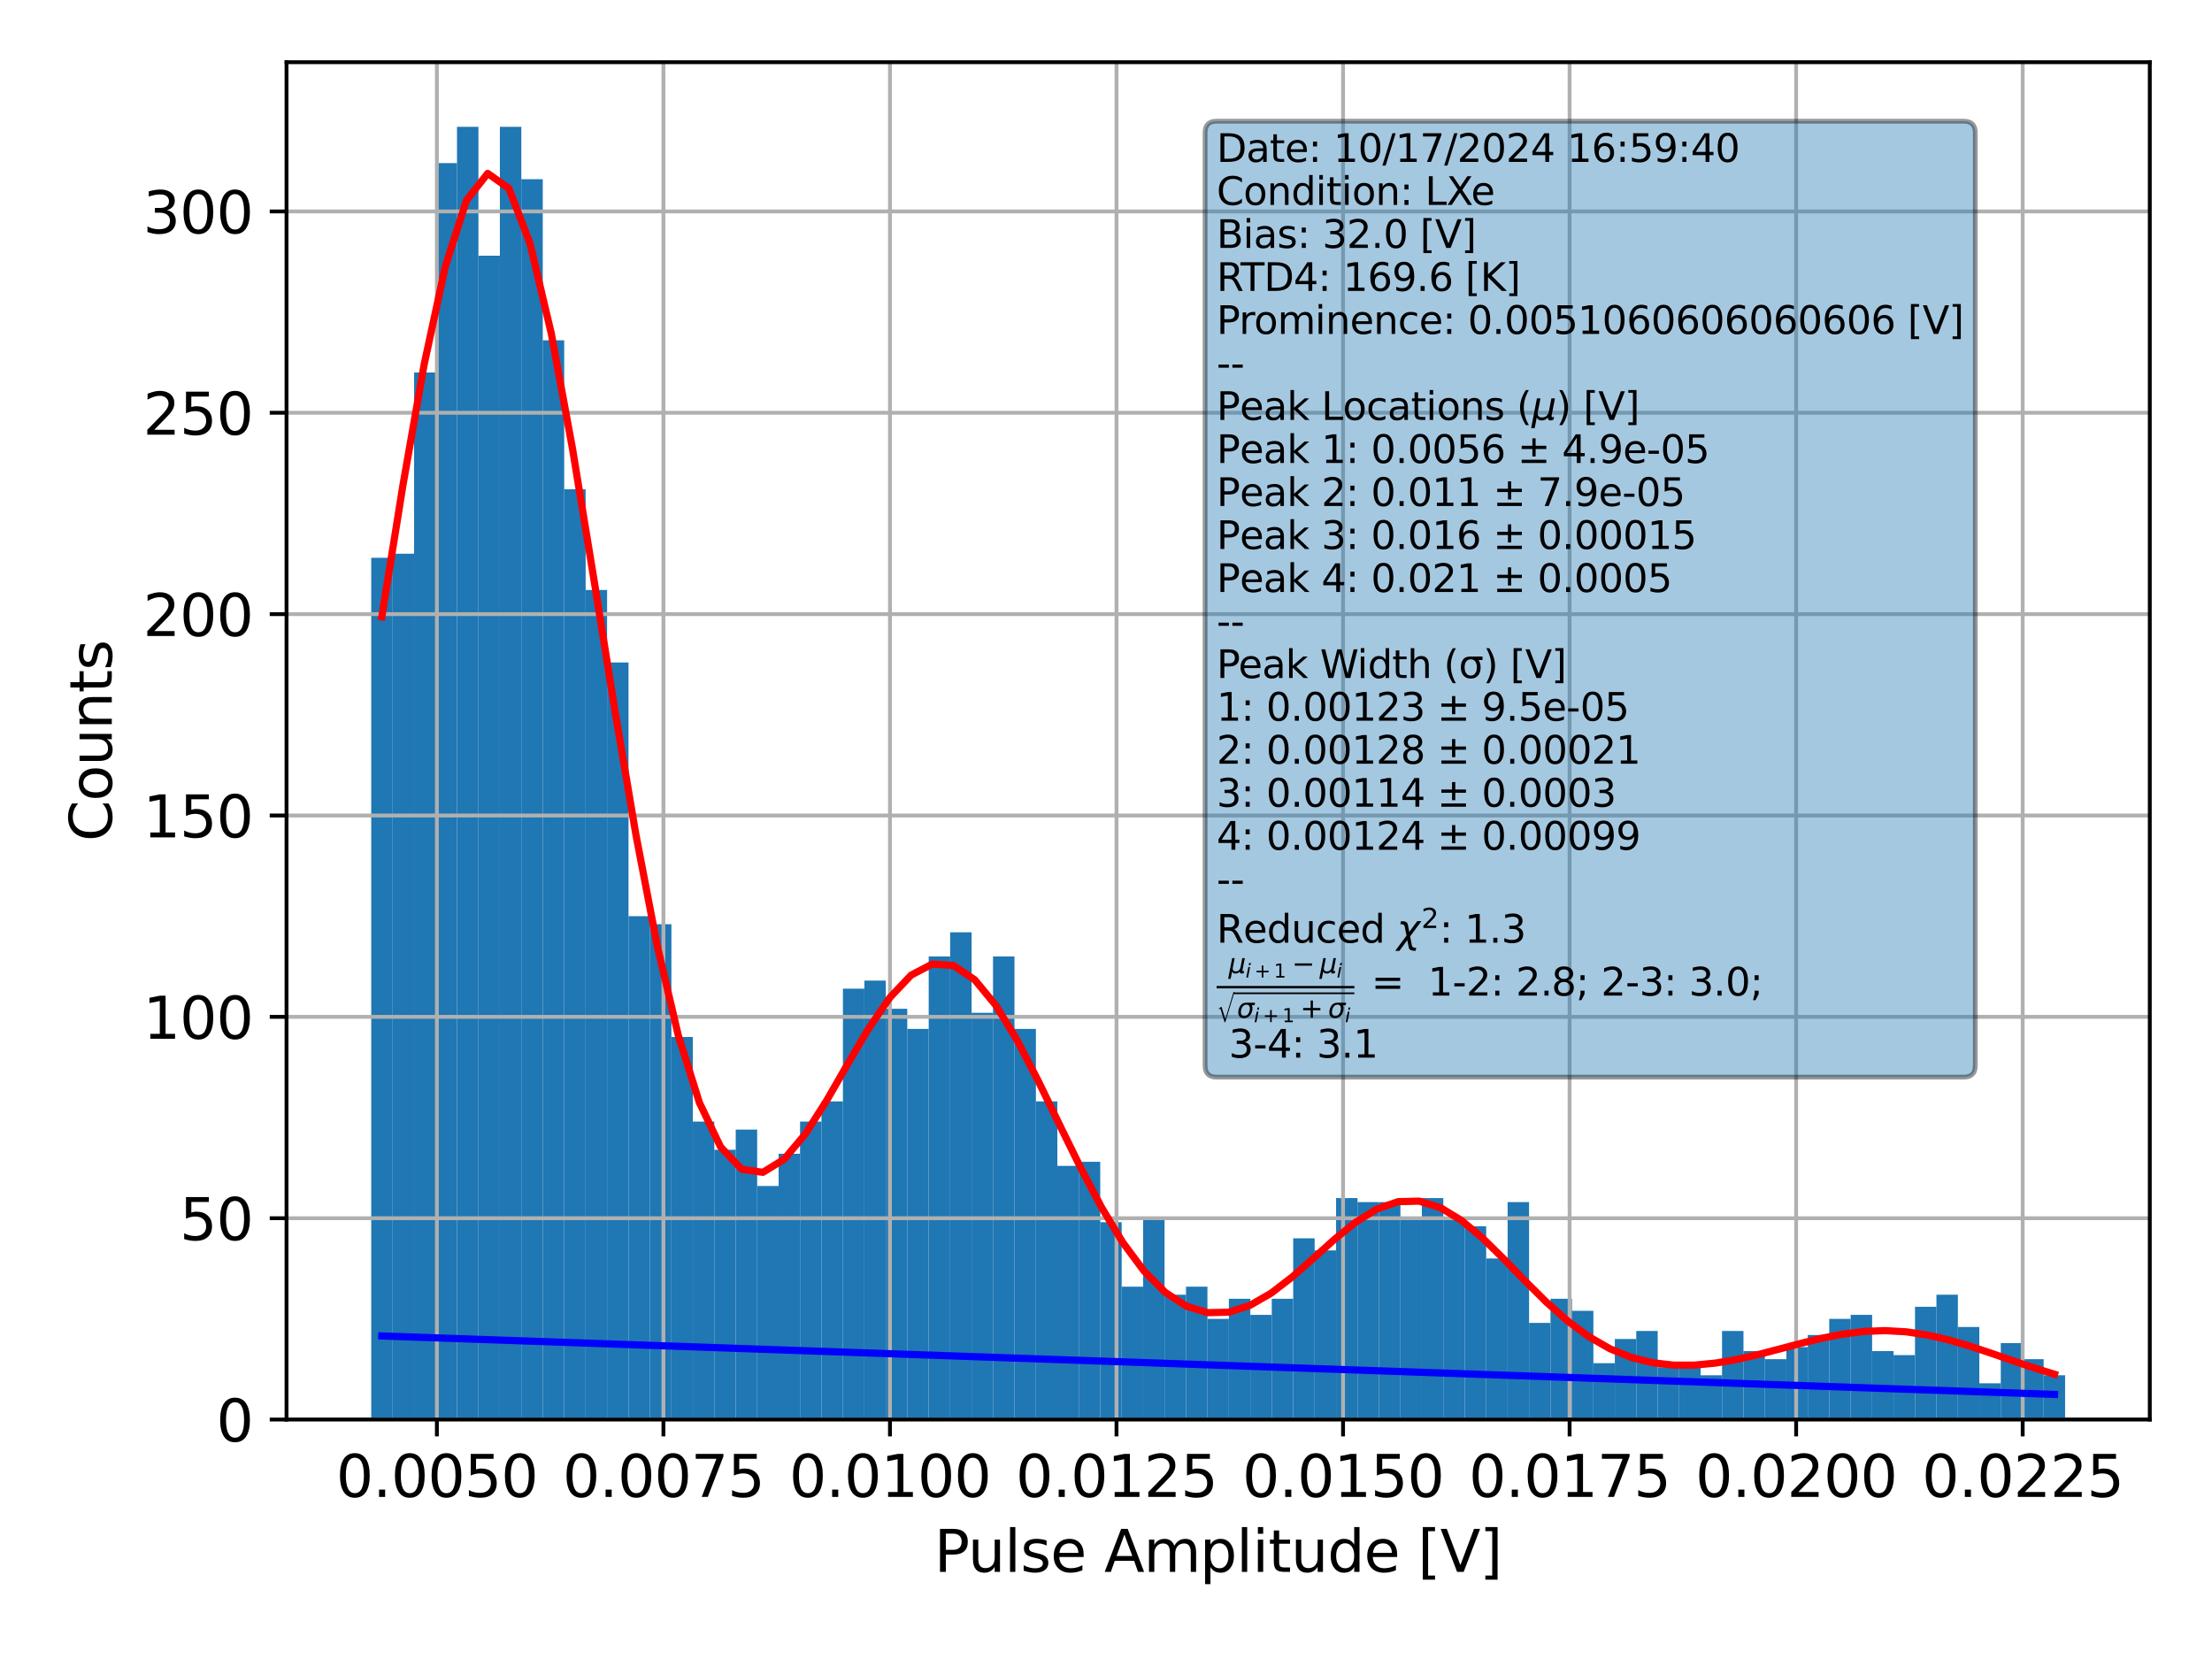 <?xml version="1.0" encoding="utf-8" standalone="no"?>
<!DOCTYPE svg PUBLIC "-//W3C//DTD SVG 1.1//EN"
  "http://www.w3.org/Graphics/SVG/1.1/DTD/svg11.dtd">
<svg xmlns:xlink="http://www.w3.org/1999/xlink" width="460.8pt" height="345.6pt" viewBox="0 0 460.8 345.6" xmlns="http://www.w3.org/2000/svg" version="1.1">
 <defs>
  <style type="text/css">*{stroke-linejoin: round; stroke-linecap: butt}</style>
 </defs>
 <g id="figure_1">
  <g id="patch_1">
   <path d="M 0 345.6 
L 460.8 345.6 
L 460.8 0 
L 0 0 
z
" style="fill: #ffffff"/>
  </g>
  <g id="axes_1">
   <g id="patch_2">
    <path d="M 59.69 295.72 
L 447.84 295.72 
L 447.84 12.96 
L 59.69 12.96 
z
" style="fill: #ffffff"/>
   </g>
   <g id="patch_3">
    <path d="M 77.333 295.72 
L 81.8 295.72 
L 81.8 116.19 
L 77.333 116.19 
z
" clip-path="url(#p695a67c451)" style="fill: #1f77b4"/>
   </g>
   <g id="patch_4">
    <path d="M 81.8 295.72 
L 86.266 295.72 
L 86.266 115.351 
L 81.8 115.351 
z
" clip-path="url(#p695a67c451)" style="fill: #1f77b4"/>
   </g>
   <g id="patch_5">
    <path d="M 86.266 295.72 
L 90.733 295.72 
L 90.733 77.599 
L 86.266 77.599 
z
" clip-path="url(#p695a67c451)" style="fill: #1f77b4"/>
   </g>
   <g id="patch_6">
    <path d="M 90.733 295.72 
L 95.2 295.72 
L 95.2 33.975 
L 90.733 33.975 
z
" clip-path="url(#p695a67c451)" style="fill: #1f77b4"/>
   </g>
   <g id="patch_7">
    <path d="M 95.2 295.72 
L 99.666 295.72 
L 99.666 26.425 
L 95.2 26.425 
z
" clip-path="url(#p695a67c451)" style="fill: #1f77b4"/>
   </g>
   <g id="patch_8">
    <path d="M 99.666 295.72 
L 104.133 295.72 
L 104.133 53.27 
L 99.666 53.27 
z
" clip-path="url(#p695a67c451)" style="fill: #1f77b4"/>
   </g>
   <g id="patch_9">
    <path d="M 104.133 295.72 
L 108.6 295.72 
L 108.6 26.425 
L 104.133 26.425 
z
" clip-path="url(#p695a67c451)" style="fill: #1f77b4"/>
   </g>
   <g id="patch_10">
    <path d="M 108.6 295.72 
L 113.066 295.72 
L 113.066 37.331 
L 108.6 37.331 
z
" clip-path="url(#p695a67c451)" style="fill: #1f77b4"/>
   </g>
   <g id="patch_11">
    <path d="M 113.066 295.72 
L 117.533 295.72 
L 117.533 70.888 
L 113.066 70.888 
z
" clip-path="url(#p695a67c451)" style="fill: #1f77b4"/>
   </g>
   <g id="patch_12">
    <path d="M 117.533 295.72 
L 121.999 295.72 
L 121.999 101.928 
L 117.533 101.928 
z
" clip-path="url(#p695a67c451)" style="fill: #1f77b4"/>
   </g>
   <g id="patch_13">
    <path d="M 121.999 295.72 
L 126.466 295.72 
L 126.466 122.901 
L 121.999 122.901 
z
" clip-path="url(#p695a67c451)" style="fill: #1f77b4"/>
   </g>
   <g id="patch_14">
    <path d="M 126.466 295.72 
L 130.933 295.72 
L 130.933 138.002 
L 126.466 138.002 
z
" clip-path="url(#p695a67c451)" style="fill: #1f77b4"/>
   </g>
   <g id="patch_15">
    <path d="M 130.933 295.72 
L 135.399 295.72 
L 135.399 190.854 
L 130.933 190.854 
z
" clip-path="url(#p695a67c451)" style="fill: #1f77b4"/>
   </g>
   <g id="patch_16">
    <path d="M 135.399 295.72 
L 139.866 295.72 
L 139.866 192.532 
L 135.399 192.532 
z
" clip-path="url(#p695a67c451)" style="fill: #1f77b4"/>
   </g>
   <g id="patch_17">
    <path d="M 139.866 295.72 
L 144.333 295.72 
L 144.333 216.022 
L 139.866 216.022 
z
" clip-path="url(#p695a67c451)" style="fill: #1f77b4"/>
   </g>
   <g id="patch_18">
    <path d="M 144.333 295.72 
L 148.799 295.72 
L 148.799 233.639 
L 144.333 233.639 
z
" clip-path="url(#p695a67c451)" style="fill: #1f77b4"/>
   </g>
   <g id="patch_19">
    <path d="M 148.799 295.72 
L 153.266 295.72 
L 153.266 239.512 
L 148.799 239.512 
z
" clip-path="url(#p695a67c451)" style="fill: #1f77b4"/>
   </g>
   <g id="patch_20">
    <path d="M 153.266 295.72 
L 157.732 295.72 
L 157.732 235.317 
L 153.266 235.317 
z
" clip-path="url(#p695a67c451)" style="fill: #1f77b4"/>
   </g>
   <g id="patch_21">
    <path d="M 157.732 295.72 
L 162.199 295.72 
L 162.199 247.062 
L 157.732 247.062 
z
" clip-path="url(#p695a67c451)" style="fill: #1f77b4"/>
   </g>
   <g id="patch_22">
    <path d="M 162.199 295.72 
L 166.666 295.72 
L 166.666 240.351 
L 162.199 240.351 
z
" clip-path="url(#p695a67c451)" style="fill: #1f77b4"/>
   </g>
   <g id="patch_23">
    <path d="M 166.666 295.72 
L 171.132 295.72 
L 171.132 233.639 
L 166.666 233.639 
z
" clip-path="url(#p695a67c451)" style="fill: #1f77b4"/>
   </g>
   <g id="patch_24">
    <path d="M 171.132 295.72 
L 175.599 295.72 
L 175.599 229.445 
L 171.132 229.445 
z
" clip-path="url(#p695a67c451)" style="fill: #1f77b4"/>
   </g>
   <g id="patch_25">
    <path d="M 175.599 295.72 
L 180.066 295.72 
L 180.066 205.955 
L 175.599 205.955 
z
" clip-path="url(#p695a67c451)" style="fill: #1f77b4"/>
   </g>
   <g id="patch_26">
    <path d="M 180.066 295.72 
L 184.532 295.72 
L 184.532 204.277 
L 180.066 204.277 
z
" clip-path="url(#p695a67c451)" style="fill: #1f77b4"/>
   </g>
   <g id="patch_27">
    <path d="M 184.532 295.72 
L 188.999 295.72 
L 188.999 210.15 
L 184.532 210.15 
z
" clip-path="url(#p695a67c451)" style="fill: #1f77b4"/>
   </g>
   <g id="patch_28">
    <path d="M 188.999 295.72 
L 193.466 295.72 
L 193.466 214.344 
L 188.999 214.344 
z
" clip-path="url(#p695a67c451)" style="fill: #1f77b4"/>
   </g>
   <g id="patch_29">
    <path d="M 193.466 295.72 
L 197.932 295.72 
L 197.932 199.244 
L 193.466 199.244 
z
" clip-path="url(#p695a67c451)" style="fill: #1f77b4"/>
   </g>
   <g id="patch_30">
    <path d="M 197.932 295.72 
L 202.399 295.72 
L 202.399 194.21 
L 197.932 194.21 
z
" clip-path="url(#p695a67c451)" style="fill: #1f77b4"/>
   </g>
   <g id="patch_31">
    <path d="M 202.399 295.72 
L 206.865 295.72 
L 206.865 210.988 
L 202.399 210.988 
z
" clip-path="url(#p695a67c451)" style="fill: #1f77b4"/>
   </g>
   <g id="patch_32">
    <path d="M 206.865 295.72 
L 211.332 295.72 
L 211.332 199.244 
L 206.865 199.244 
z
" clip-path="url(#p695a67c451)" style="fill: #1f77b4"/>
   </g>
   <g id="patch_33">
    <path d="M 211.332 295.72 
L 215.799 295.72 
L 215.799 214.344 
L 211.332 214.344 
z
" clip-path="url(#p695a67c451)" style="fill: #1f77b4"/>
   </g>
   <g id="patch_34">
    <path d="M 215.799 295.72 
L 220.265 295.72 
L 220.265 229.445 
L 215.799 229.445 
z
" clip-path="url(#p695a67c451)" style="fill: #1f77b4"/>
   </g>
   <g id="patch_35">
    <path d="M 220.265 295.72 
L 224.732 295.72 
L 224.732 242.868 
L 220.265 242.868 
z
" clip-path="url(#p695a67c451)" style="fill: #1f77b4"/>
   </g>
   <g id="patch_36">
    <path d="M 224.732 295.72 
L 229.199 295.72 
L 229.199 242.029 
L 224.732 242.029 
z
" clip-path="url(#p695a67c451)" style="fill: #1f77b4"/>
   </g>
   <g id="patch_37">
    <path d="M 229.199 295.72 
L 233.665 295.72 
L 233.665 254.613 
L 229.199 254.613 
z
" clip-path="url(#p695a67c451)" style="fill: #1f77b4"/>
   </g>
   <g id="patch_38">
    <path d="M 233.665 295.72 
L 238.132 295.72 
L 238.132 268.035 
L 233.665 268.035 
z
" clip-path="url(#p695a67c451)" style="fill: #1f77b4"/>
   </g>
   <g id="patch_39">
    <path d="M 238.132 295.72 
L 242.598 295.72 
L 242.598 253.774 
L 238.132 253.774 
z
" clip-path="url(#p695a67c451)" style="fill: #1f77b4"/>
   </g>
   <g id="patch_40">
    <path d="M 242.598 295.72 
L 247.065 295.72 
L 247.065 269.713 
L 242.598 269.713 
z
" clip-path="url(#p695a67c451)" style="fill: #1f77b4"/>
   </g>
   <g id="patch_41">
    <path d="M 247.065 295.72 
L 251.532 295.72 
L 251.532 268.035 
L 247.065 268.035 
z
" clip-path="url(#p695a67c451)" style="fill: #1f77b4"/>
   </g>
   <g id="patch_42">
    <path d="M 251.532 295.72 
L 255.998 295.72 
L 255.998 274.747 
L 251.532 274.747 
z
" clip-path="url(#p695a67c451)" style="fill: #1f77b4"/>
   </g>
   <g id="patch_43">
    <path d="M 255.998 295.72 
L 260.465 295.72 
L 260.465 270.552 
L 255.998 270.552 
z
" clip-path="url(#p695a67c451)" style="fill: #1f77b4"/>
   </g>
   <g id="patch_44">
    <path d="M 260.465 295.72 
L 264.932 295.72 
L 264.932 273.908 
L 260.465 273.908 
z
" clip-path="url(#p695a67c451)" style="fill: #1f77b4"/>
   </g>
   <g id="patch_45">
    <path d="M 264.932 295.72 
L 269.398 295.72 
L 269.398 270.552 
L 264.932 270.552 
z
" clip-path="url(#p695a67c451)" style="fill: #1f77b4"/>
   </g>
   <g id="patch_46">
    <path d="M 269.398 295.72 
L 273.865 295.72 
L 273.865 257.968 
L 269.398 257.968 
z
" clip-path="url(#p695a67c451)" style="fill: #1f77b4"/>
   </g>
   <g id="patch_47">
    <path d="M 273.865 295.72 
L 278.331 295.72 
L 278.331 260.485 
L 273.865 260.485 
z
" clip-path="url(#p695a67c451)" style="fill: #1f77b4"/>
   </g>
   <g id="patch_48">
    <path d="M 278.331 295.72 
L 282.798 295.72 
L 282.798 249.579 
L 278.331 249.579 
z
" clip-path="url(#p695a67c451)" style="fill: #1f77b4"/>
   </g>
   <g id="patch_49">
    <path d="M 282.798 295.72 
L 287.265 295.72 
L 287.265 250.418 
L 282.798 250.418 
z
" clip-path="url(#p695a67c451)" style="fill: #1f77b4"/>
   </g>
   <g id="patch_50">
    <path d="M 287.265 295.72 
L 291.731 295.72 
L 291.731 250.418 
L 287.265 250.418 
z
" clip-path="url(#p695a67c451)" style="fill: #1f77b4"/>
   </g>
   <g id="patch_51">
    <path d="M 291.731 295.72 
L 296.198 295.72 
L 296.198 253.774 
L 291.731 253.774 
z
" clip-path="url(#p695a67c451)" style="fill: #1f77b4"/>
   </g>
   <g id="patch_52">
    <path d="M 296.198 295.72 
L 300.665 295.72 
L 300.665 249.579 
L 296.198 249.579 
z
" clip-path="url(#p695a67c451)" style="fill: #1f77b4"/>
   </g>
   <g id="patch_53">
    <path d="M 300.665 295.72 
L 305.131 295.72 
L 305.131 253.774 
L 300.665 253.774 
z
" clip-path="url(#p695a67c451)" style="fill: #1f77b4"/>
   </g>
   <g id="patch_54">
    <path d="M 305.131 295.72 
L 309.598 295.72 
L 309.598 255.452 
L 305.131 255.452 
z
" clip-path="url(#p695a67c451)" style="fill: #1f77b4"/>
   </g>
   <g id="patch_55">
    <path d="M 309.598 295.72 
L 314.064 295.72 
L 314.064 262.163 
L 309.598 262.163 
z
" clip-path="url(#p695a67c451)" style="fill: #1f77b4"/>
   </g>
   <g id="patch_56">
    <path d="M 314.064 295.72 
L 318.531 295.72 
L 318.531 250.418 
L 314.064 250.418 
z
" clip-path="url(#p695a67c451)" style="fill: #1f77b4"/>
   </g>
   <g id="patch_57">
    <path d="M 318.531 295.72 
L 322.998 295.72 
L 322.998 275.586 
L 318.531 275.586 
z
" clip-path="url(#p695a67c451)" style="fill: #1f77b4"/>
   </g>
   <g id="patch_58">
    <path d="M 322.998 295.72 
L 327.464 295.72 
L 327.464 270.552 
L 322.998 270.552 
z
" clip-path="url(#p695a67c451)" style="fill: #1f77b4"/>
   </g>
   <g id="patch_59">
    <path d="M 327.464 295.72 
L 331.931 295.72 
L 331.931 273.069 
L 327.464 273.069 
z
" clip-path="url(#p695a67c451)" style="fill: #1f77b4"/>
   </g>
   <g id="patch_60">
    <path d="M 331.931 295.72 
L 336.398 295.72 
L 336.398 283.975 
L 331.931 283.975 
z
" clip-path="url(#p695a67c451)" style="fill: #1f77b4"/>
   </g>
   <g id="patch_61">
    <path d="M 336.398 295.72 
L 340.864 295.72 
L 340.864 278.941 
L 336.398 278.941 
z
" clip-path="url(#p695a67c451)" style="fill: #1f77b4"/>
   </g>
   <g id="patch_62">
    <path d="M 340.864 295.72 
L 345.331 295.72 
L 345.331 277.264 
L 340.864 277.264 
z
" clip-path="url(#p695a67c451)" style="fill: #1f77b4"/>
   </g>
   <g id="patch_63">
    <path d="M 345.331 295.72 
L 349.798 295.72 
L 349.798 284.814 
L 345.331 284.814 
z
" clip-path="url(#p695a67c451)" style="fill: #1f77b4"/>
   </g>
   <g id="patch_64">
    <path d="M 349.798 295.72 
L 354.264 295.72 
L 354.264 283.975 
L 349.798 283.975 
z
" clip-path="url(#p695a67c451)" style="fill: #1f77b4"/>
   </g>
   <g id="patch_65">
    <path d="M 354.264 295.72 
L 358.731 295.72 
L 358.731 286.492 
L 354.264 286.492 
z
" clip-path="url(#p695a67c451)" style="fill: #1f77b4"/>
   </g>
   <g id="patch_66">
    <path d="M 358.731 295.72 
L 363.197 295.72 
L 363.197 277.264 
L 358.731 277.264 
z
" clip-path="url(#p695a67c451)" style="fill: #1f77b4"/>
   </g>
   <g id="patch_67">
    <path d="M 363.197 295.72 
L 367.664 295.72 
L 367.664 281.458 
L 363.197 281.458 
z
" clip-path="url(#p695a67c451)" style="fill: #1f77b4"/>
   </g>
   <g id="patch_68">
    <path d="M 367.664 295.72 
L 372.131 295.72 
L 372.131 283.136 
L 367.664 283.136 
z
" clip-path="url(#p695a67c451)" style="fill: #1f77b4"/>
   </g>
   <g id="patch_69">
    <path d="M 372.131 295.72 
L 376.597 295.72 
L 376.597 280.619 
L 372.131 280.619 
z
" clip-path="url(#p695a67c451)" style="fill: #1f77b4"/>
   </g>
   <g id="patch_70">
    <path d="M 376.597 295.72 
L 381.064 295.72 
L 381.064 278.103 
L 376.597 278.103 
z
" clip-path="url(#p695a67c451)" style="fill: #1f77b4"/>
   </g>
   <g id="patch_71">
    <path d="M 381.064 295.72 
L 385.531 295.72 
L 385.531 274.747 
L 381.064 274.747 
z
" clip-path="url(#p695a67c451)" style="fill: #1f77b4"/>
   </g>
   <g id="patch_72">
    <path d="M 385.531 295.72 
L 389.997 295.72 
L 389.997 273.908 
L 385.531 273.908 
z
" clip-path="url(#p695a67c451)" style="fill: #1f77b4"/>
   </g>
   <g id="patch_73">
    <path d="M 389.997 295.72 
L 394.464 295.72 
L 394.464 281.458 
L 389.997 281.458 
z
" clip-path="url(#p695a67c451)" style="fill: #1f77b4"/>
   </g>
   <g id="patch_74">
    <path d="M 394.464 295.72 
L 398.93 295.72 
L 398.93 282.297 
L 394.464 282.297 
z
" clip-path="url(#p695a67c451)" style="fill: #1f77b4"/>
   </g>
   <g id="patch_75">
    <path d="M 398.93 295.72 
L 403.397 295.72 
L 403.397 272.23 
L 398.93 272.23 
z
" clip-path="url(#p695a67c451)" style="fill: #1f77b4"/>
   </g>
   <g id="patch_76">
    <path d="M 403.397 295.72 
L 407.864 295.72 
L 407.864 269.713 
L 403.397 269.713 
z
" clip-path="url(#p695a67c451)" style="fill: #1f77b4"/>
   </g>
   <g id="patch_77">
    <path d="M 407.864 295.72 
L 412.33 295.72 
L 412.33 276.425 
L 407.864 276.425 
z
" clip-path="url(#p695a67c451)" style="fill: #1f77b4"/>
   </g>
   <g id="patch_78">
    <path d="M 412.33 295.72 
L 416.797 295.72 
L 416.797 288.17 
L 412.33 288.17 
z
" clip-path="url(#p695a67c451)" style="fill: #1f77b4"/>
   </g>
   <g id="patch_79">
    <path d="M 416.797 295.72 
L 421.264 295.72 
L 421.264 279.78 
L 416.797 279.78 
z
" clip-path="url(#p695a67c451)" style="fill: #1f77b4"/>
   </g>
   <g id="patch_80">
    <path d="M 421.264 295.72 
L 425.73 295.72 
L 425.73 283.136 
L 421.264 283.136 
z
" clip-path="url(#p695a67c451)" style="fill: #1f77b4"/>
   </g>
   <g id="patch_81">
    <path d="M 425.73 295.72 
L 430.197 295.72 
L 430.197 286.492 
L 425.73 286.492 
z
" clip-path="url(#p695a67c451)" style="fill: #1f77b4"/>
   </g>
   <g id="matplotlib.axis_1">
    <g id="xtick_1">
     <g id="line2d_1">
      <path d="M 91.01 295.72 
L 91.01 12.96 
" clip-path="url(#p695a67c451)" style="fill: none; stroke: #b0b0b0; stroke-width: 0.8; stroke-linecap: square"/>
     </g>
     <g id="line2d_2">
      <defs>
       <path id="m70ff1f2e4d" d="M 0 0 
L 0 3.5 
" style="stroke: #000000; stroke-width: 0.8"/>
      </defs>
      <g>
       <use xlink:href="#m70ff1f2e4d" x="91.01" y="295.72" style="stroke: #000000; stroke-width: 0.8"/>
      </g>
     </g>
     <g id="text_1">
      <!-- 0.0050 -->
      <g transform="translate(70.015 311.838) scale(0.12 -0.12)">
       <defs>
        <path id="DejaVuSans-30" d="M 2034 4250 
Q 1547 4250 1301 3770 
Q 1056 3291 1056 2328 
Q 1056 1369 1301 889 
Q 1547 409 2034 409 
Q 2525 409 2770 889 
Q 3016 1369 3016 2328 
Q 3016 3291 2770 3770 
Q 2525 4250 2034 4250 
z
M 2034 4750 
Q 2819 4750 3233 4129 
Q 3647 3509 3647 2328 
Q 3647 1150 3233 529 
Q 2819 -91 2034 -91 
Q 1250 -91 836 529 
Q 422 1150 422 2328 
Q 422 3509 836 4129 
Q 1250 4750 2034 4750 
z
" transform="scale(0.016)"/>
        <path id="DejaVuSans-2e" d="M 684 794 
L 1344 794 
L 1344 0 
L 684 0 
L 684 794 
z
" transform="scale(0.016)"/>
        <path id="DejaVuSans-35" d="M 691 4666 
L 3169 4666 
L 3169 4134 
L 1269 4134 
L 1269 2991 
Q 1406 3038 1543 3061 
Q 1681 3084 1819 3084 
Q 2600 3084 3056 2656 
Q 3513 2228 3513 1497 
Q 3513 744 3044 326 
Q 2575 -91 1722 -91 
Q 1428 -91 1123 -41 
Q 819 9 494 109 
L 494 744 
Q 775 591 1075 516 
Q 1375 441 1709 441 
Q 2250 441 2565 725 
Q 2881 1009 2881 1497 
Q 2881 1984 2565 2268 
Q 2250 2553 1709 2553 
Q 1456 2553 1204 2497 
Q 953 2441 691 2322 
L 691 4666 
z
" transform="scale(0.016)"/>
       </defs>
       <use xlink:href="#DejaVuSans-30"/>
       <use xlink:href="#DejaVuSans-2e" x="63.623"/>
       <use xlink:href="#DejaVuSans-30" x="95.41"/>
       <use xlink:href="#DejaVuSans-30" x="159.033"/>
       <use xlink:href="#DejaVuSans-35" x="222.656"/>
       <use xlink:href="#DejaVuSans-30" x="286.279"/>
      </g>
     </g>
    </g>
    <g id="xtick_2">
     <g id="line2d_3">
      <path d="M 138.203 295.72 
L 138.203 12.96 
" clip-path="url(#p695a67c451)" style="fill: none; stroke: #b0b0b0; stroke-width: 0.8; stroke-linecap: square"/>
     </g>
     <g id="line2d_4">
      <g>
       <use xlink:href="#m70ff1f2e4d" x="138.203" y="295.72" style="stroke: #000000; stroke-width: 0.8"/>
      </g>
     </g>
     <g id="text_2">
      <!-- 0.0075 -->
      <g transform="translate(117.209 311.838) scale(0.12 -0.12)">
       <defs>
        <path id="DejaVuSans-37" d="M 525 4666 
L 3525 4666 
L 3525 4397 
L 1831 0 
L 1172 0 
L 2766 4134 
L 525 4134 
L 525 4666 
z
" transform="scale(0.016)"/>
       </defs>
       <use xlink:href="#DejaVuSans-30"/>
       <use xlink:href="#DejaVuSans-2e" x="63.623"/>
       <use xlink:href="#DejaVuSans-30" x="95.41"/>
       <use xlink:href="#DejaVuSans-30" x="159.033"/>
       <use xlink:href="#DejaVuSans-37" x="222.656"/>
       <use xlink:href="#DejaVuSans-35" x="286.279"/>
      </g>
     </g>
    </g>
    <g id="xtick_3">
     <g id="line2d_5">
      <path d="M 185.396 295.72 
L 185.396 12.96 
" clip-path="url(#p695a67c451)" style="fill: none; stroke: #b0b0b0; stroke-width: 0.8; stroke-linecap: square"/>
     </g>
     <g id="line2d_6">
      <g>
       <use xlink:href="#m70ff1f2e4d" x="185.396" y="295.72" style="stroke: #000000; stroke-width: 0.8"/>
      </g>
     </g>
     <g id="text_3">
      <!-- 0.0100 -->
      <g transform="translate(164.402 311.838) scale(0.12 -0.12)">
       <defs>
        <path id="DejaVuSans-31" d="M 794 531 
L 1825 531 
L 1825 4091 
L 703 3866 
L 703 4441 
L 1819 4666 
L 2450 4666 
L 2450 531 
L 3481 531 
L 3481 0 
L 794 0 
L 794 531 
z
" transform="scale(0.016)"/>
       </defs>
       <use xlink:href="#DejaVuSans-30"/>
       <use xlink:href="#DejaVuSans-2e" x="63.623"/>
       <use xlink:href="#DejaVuSans-30" x="95.41"/>
       <use xlink:href="#DejaVuSans-31" x="159.033"/>
       <use xlink:href="#DejaVuSans-30" x="222.656"/>
       <use xlink:href="#DejaVuSans-30" x="286.279"/>
      </g>
     </g>
    </g>
    <g id="xtick_4">
     <g id="line2d_7">
      <path d="M 232.589 295.72 
L 232.589 12.96 
" clip-path="url(#p695a67c451)" style="fill: none; stroke: #b0b0b0; stroke-width: 0.8; stroke-linecap: square"/>
     </g>
     <g id="line2d_8">
      <g>
       <use xlink:href="#m70ff1f2e4d" x="232.589" y="295.72" style="stroke: #000000; stroke-width: 0.8"/>
      </g>
     </g>
     <g id="text_4">
      <!-- 0.0125 -->
      <g transform="translate(211.595 311.838) scale(0.12 -0.12)">
       <defs>
        <path id="DejaVuSans-32" d="M 1228 531 
L 3431 531 
L 3431 0 
L 469 0 
L 469 531 
Q 828 903 1448 1529 
Q 2069 2156 2228 2338 
Q 2531 2678 2651 2914 
Q 2772 3150 2772 3378 
Q 2772 3750 2511 3984 
Q 2250 4219 1831 4219 
Q 1534 4219 1204 4116 
Q 875 4013 500 3803 
L 500 4441 
Q 881 4594 1212 4672 
Q 1544 4750 1819 4750 
Q 2544 4750 2975 4387 
Q 3406 4025 3406 3419 
Q 3406 3131 3298 2873 
Q 3191 2616 2906 2266 
Q 2828 2175 2409 1742 
Q 1991 1309 1228 531 
z
" transform="scale(0.016)"/>
       </defs>
       <use xlink:href="#DejaVuSans-30"/>
       <use xlink:href="#DejaVuSans-2e" x="63.623"/>
       <use xlink:href="#DejaVuSans-30" x="95.41"/>
       <use xlink:href="#DejaVuSans-31" x="159.033"/>
       <use xlink:href="#DejaVuSans-32" x="222.656"/>
       <use xlink:href="#DejaVuSans-35" x="286.279"/>
      </g>
     </g>
    </g>
    <g id="xtick_5">
     <g id="line2d_9">
      <path d="M 279.782 295.72 
L 279.782 12.96 
" clip-path="url(#p695a67c451)" style="fill: none; stroke: #b0b0b0; stroke-width: 0.8; stroke-linecap: square"/>
     </g>
     <g id="line2d_10">
      <g>
       <use xlink:href="#m70ff1f2e4d" x="279.782" y="295.72" style="stroke: #000000; stroke-width: 0.8"/>
      </g>
     </g>
     <g id="text_5">
      <!-- 0.0150 -->
      <g transform="translate(258.788 311.838) scale(0.12 -0.12)">
       <use xlink:href="#DejaVuSans-30"/>
       <use xlink:href="#DejaVuSans-2e" x="63.623"/>
       <use xlink:href="#DejaVuSans-30" x="95.41"/>
       <use xlink:href="#DejaVuSans-31" x="159.033"/>
       <use xlink:href="#DejaVuSans-35" x="222.656"/>
       <use xlink:href="#DejaVuSans-30" x="286.279"/>
      </g>
     </g>
    </g>
    <g id="xtick_6">
     <g id="line2d_11">
      <path d="M 326.976 295.72 
L 326.976 12.96 
" clip-path="url(#p695a67c451)" style="fill: none; stroke: #b0b0b0; stroke-width: 0.8; stroke-linecap: square"/>
     </g>
     <g id="line2d_12">
      <g>
       <use xlink:href="#m70ff1f2e4d" x="326.976" y="295.72" style="stroke: #000000; stroke-width: 0.8"/>
      </g>
     </g>
     <g id="text_6">
      <!-- 0.0175 -->
      <g transform="translate(305.981 311.838) scale(0.12 -0.12)">
       <use xlink:href="#DejaVuSans-30"/>
       <use xlink:href="#DejaVuSans-2e" x="63.623"/>
       <use xlink:href="#DejaVuSans-30" x="95.41"/>
       <use xlink:href="#DejaVuSans-31" x="159.033"/>
       <use xlink:href="#DejaVuSans-37" x="222.656"/>
       <use xlink:href="#DejaVuSans-35" x="286.279"/>
      </g>
     </g>
    </g>
    <g id="xtick_7">
     <g id="line2d_13">
      <path d="M 374.169 295.72 
L 374.169 12.96 
" clip-path="url(#p695a67c451)" style="fill: none; stroke: #b0b0b0; stroke-width: 0.8; stroke-linecap: square"/>
     </g>
     <g id="line2d_14">
      <g>
       <use xlink:href="#m70ff1f2e4d" x="374.169" y="295.72" style="stroke: #000000; stroke-width: 0.8"/>
      </g>
     </g>
     <g id="text_7">
      <!-- 0.0200 -->
      <g transform="translate(353.174 311.838) scale(0.12 -0.12)">
       <use xlink:href="#DejaVuSans-30"/>
       <use xlink:href="#DejaVuSans-2e" x="63.623"/>
       <use xlink:href="#DejaVuSans-30" x="95.41"/>
       <use xlink:href="#DejaVuSans-32" x="159.033"/>
       <use xlink:href="#DejaVuSans-30" x="222.656"/>
       <use xlink:href="#DejaVuSans-30" x="286.279"/>
      </g>
     </g>
    </g>
    <g id="xtick_8">
     <g id="line2d_15">
      <path d="M 421.362 295.72 
L 421.362 12.96 
" clip-path="url(#p695a67c451)" style="fill: none; stroke: #b0b0b0; stroke-width: 0.8; stroke-linecap: square"/>
     </g>
     <g id="line2d_16">
      <g>
       <use xlink:href="#m70ff1f2e4d" x="421.362" y="295.72" style="stroke: #000000; stroke-width: 0.8"/>
      </g>
     </g>
     <g id="text_8">
      <!-- 0.0225 -->
      <g transform="translate(400.368 311.838) scale(0.12 -0.12)">
       <use xlink:href="#DejaVuSans-30"/>
       <use xlink:href="#DejaVuSans-2e" x="63.623"/>
       <use xlink:href="#DejaVuSans-30" x="95.41"/>
       <use xlink:href="#DejaVuSans-32" x="159.033"/>
       <use xlink:href="#DejaVuSans-32" x="222.656"/>
       <use xlink:href="#DejaVuSans-35" x="286.279"/>
      </g>
     </g>
    </g>
    <g id="text_9">
     <!-- Pulse Amplitude [V] -->
     <g transform="translate(194.618 327.452) scale(0.12 -0.12)">
      <defs>
       <path id="DejaVuSans-50" d="M 1259 4147 
L 1259 2394 
L 2053 2394 
Q 2494 2394 2734 2622 
Q 2975 2850 2975 3272 
Q 2975 3691 2734 3919 
Q 2494 4147 2053 4147 
L 1259 4147 
z
M 628 4666 
L 2053 4666 
Q 2838 4666 3239 4311 
Q 3641 3956 3641 3272 
Q 3641 2581 3239 2228 
Q 2838 1875 2053 1875 
L 1259 1875 
L 1259 0 
L 628 0 
L 628 4666 
z
" transform="scale(0.016)"/>
       <path id="DejaVuSans-75" d="M 544 1381 
L 544 3500 
L 1119 3500 
L 1119 1403 
Q 1119 906 1312 657 
Q 1506 409 1894 409 
Q 2359 409 2629 706 
Q 2900 1003 2900 1516 
L 2900 3500 
L 3475 3500 
L 3475 0 
L 2900 0 
L 2900 538 
Q 2691 219 2414 64 
Q 2138 -91 1772 -91 
Q 1169 -91 856 284 
Q 544 659 544 1381 
z
M 1991 3584 
L 1991 3584 
z
" transform="scale(0.016)"/>
       <path id="DejaVuSans-6c" d="M 603 4863 
L 1178 4863 
L 1178 0 
L 603 0 
L 603 4863 
z
" transform="scale(0.016)"/>
       <path id="DejaVuSans-73" d="M 2834 3397 
L 2834 2853 
Q 2591 2978 2328 3040 
Q 2066 3103 1784 3103 
Q 1356 3103 1142 2972 
Q 928 2841 928 2578 
Q 928 2378 1081 2264 
Q 1234 2150 1697 2047 
L 1894 2003 
Q 2506 1872 2764 1633 
Q 3022 1394 3022 966 
Q 3022 478 2636 193 
Q 2250 -91 1575 -91 
Q 1294 -91 989 -36 
Q 684 19 347 128 
L 347 722 
Q 666 556 975 473 
Q 1284 391 1588 391 
Q 1994 391 2212 530 
Q 2431 669 2431 922 
Q 2431 1156 2273 1281 
Q 2116 1406 1581 1522 
L 1381 1569 
Q 847 1681 609 1914 
Q 372 2147 372 2553 
Q 372 3047 722 3315 
Q 1072 3584 1716 3584 
Q 2034 3584 2315 3537 
Q 2597 3491 2834 3397 
z
" transform="scale(0.016)"/>
       <path id="DejaVuSans-65" d="M 3597 1894 
L 3597 1613 
L 953 1613 
Q 991 1019 1311 708 
Q 1631 397 2203 397 
Q 2534 397 2845 478 
Q 3156 559 3463 722 
L 3463 178 
Q 3153 47 2828 -22 
Q 2503 -91 2169 -91 
Q 1331 -91 842 396 
Q 353 884 353 1716 
Q 353 2575 817 3079 
Q 1281 3584 2069 3584 
Q 2775 3584 3186 3129 
Q 3597 2675 3597 1894 
z
M 3022 2063 
Q 3016 2534 2758 2815 
Q 2500 3097 2075 3097 
Q 1594 3097 1305 2825 
Q 1016 2553 972 2059 
L 3022 2063 
z
" transform="scale(0.016)"/>
       <path id="DejaVuSans-20" transform="scale(0.016)"/>
       <path id="DejaVuSans-41" d="M 2188 4044 
L 1331 1722 
L 3047 1722 
L 2188 4044 
z
M 1831 4666 
L 2547 4666 
L 4325 0 
L 3669 0 
L 3244 1197 
L 1141 1197 
L 716 0 
L 50 0 
L 1831 4666 
z
" transform="scale(0.016)"/>
       <path id="DejaVuSans-6d" d="M 3328 2828 
Q 3544 3216 3844 3400 
Q 4144 3584 4550 3584 
Q 5097 3584 5394 3201 
Q 5691 2819 5691 2113 
L 5691 0 
L 5113 0 
L 5113 2094 
Q 5113 2597 4934 2840 
Q 4756 3084 4391 3084 
Q 3944 3084 3684 2787 
Q 3425 2491 3425 1978 
L 3425 0 
L 2847 0 
L 2847 2094 
Q 2847 2600 2669 2842 
Q 2491 3084 2119 3084 
Q 1678 3084 1418 2786 
Q 1159 2488 1159 1978 
L 1159 0 
L 581 0 
L 581 3500 
L 1159 3500 
L 1159 2956 
Q 1356 3278 1631 3431 
Q 1906 3584 2284 3584 
Q 2666 3584 2933 3390 
Q 3200 3197 3328 2828 
z
" transform="scale(0.016)"/>
       <path id="DejaVuSans-70" d="M 1159 525 
L 1159 -1331 
L 581 -1331 
L 581 3500 
L 1159 3500 
L 1159 2969 
Q 1341 3281 1617 3432 
Q 1894 3584 2278 3584 
Q 2916 3584 3314 3078 
Q 3713 2572 3713 1747 
Q 3713 922 3314 415 
Q 2916 -91 2278 -91 
Q 1894 -91 1617 61 
Q 1341 213 1159 525 
z
M 3116 1747 
Q 3116 2381 2855 2742 
Q 2594 3103 2138 3103 
Q 1681 3103 1420 2742 
Q 1159 2381 1159 1747 
Q 1159 1113 1420 752 
Q 1681 391 2138 391 
Q 2594 391 2855 752 
Q 3116 1113 3116 1747 
z
" transform="scale(0.016)"/>
       <path id="DejaVuSans-69" d="M 603 3500 
L 1178 3500 
L 1178 0 
L 603 0 
L 603 3500 
z
M 603 4863 
L 1178 4863 
L 1178 4134 
L 603 4134 
L 603 4863 
z
" transform="scale(0.016)"/>
       <path id="DejaVuSans-74" d="M 1172 4494 
L 1172 3500 
L 2356 3500 
L 2356 3053 
L 1172 3053 
L 1172 1153 
Q 1172 725 1289 603 
Q 1406 481 1766 481 
L 2356 481 
L 2356 0 
L 1766 0 
Q 1100 0 847 248 
Q 594 497 594 1153 
L 594 3053 
L 172 3053 
L 172 3500 
L 594 3500 
L 594 4494 
L 1172 4494 
z
" transform="scale(0.016)"/>
       <path id="DejaVuSans-64" d="M 2906 2969 
L 2906 4863 
L 3481 4863 
L 3481 0 
L 2906 0 
L 2906 525 
Q 2725 213 2448 61 
Q 2172 -91 1784 -91 
Q 1150 -91 751 415 
Q 353 922 353 1747 
Q 353 2572 751 3078 
Q 1150 3584 1784 3584 
Q 2172 3584 2448 3432 
Q 2725 3281 2906 2969 
z
M 947 1747 
Q 947 1113 1208 752 
Q 1469 391 1925 391 
Q 2381 391 2643 752 
Q 2906 1113 2906 1747 
Q 2906 2381 2643 2742 
Q 2381 3103 1925 3103 
Q 1469 3103 1208 2742 
Q 947 2381 947 1747 
z
" transform="scale(0.016)"/>
       <path id="DejaVuSans-5b" d="M 550 4863 
L 1875 4863 
L 1875 4416 
L 1125 4416 
L 1125 -397 
L 1875 -397 
L 1875 -844 
L 550 -844 
L 550 4863 
z
" transform="scale(0.016)"/>
       <path id="DejaVuSans-56" d="M 1831 0 
L 50 4666 
L 709 4666 
L 2188 738 
L 3669 4666 
L 4325 4666 
L 2547 0 
L 1831 0 
z
" transform="scale(0.016)"/>
       <path id="DejaVuSans-5d" d="M 1947 4863 
L 1947 -844 
L 622 -844 
L 622 -397 
L 1369 -397 
L 1369 4416 
L 622 4416 
L 622 4863 
L 1947 4863 
z
" transform="scale(0.016)"/>
      </defs>
      <use xlink:href="#DejaVuSans-50"/>
      <use xlink:href="#DejaVuSans-75" x="58.553"/>
      <use xlink:href="#DejaVuSans-6c" x="121.932"/>
      <use xlink:href="#DejaVuSans-73" x="149.715"/>
      <use xlink:href="#DejaVuSans-65" x="201.814"/>
      <use xlink:href="#DejaVuSans-20" x="263.338"/>
      <use xlink:href="#DejaVuSans-41" x="295.125"/>
      <use xlink:href="#DejaVuSans-6d" x="363.533"/>
      <use xlink:href="#DejaVuSans-70" x="460.945"/>
      <use xlink:href="#DejaVuSans-6c" x="524.422"/>
      <use xlink:href="#DejaVuSans-69" x="552.205"/>
      <use xlink:href="#DejaVuSans-74" x="579.988"/>
      <use xlink:href="#DejaVuSans-75" x="619.197"/>
      <use xlink:href="#DejaVuSans-64" x="682.576"/>
      <use xlink:href="#DejaVuSans-65" x="746.053"/>
      <use xlink:href="#DejaVuSans-20" x="807.576"/>
      <use xlink:href="#DejaVuSans-5b" x="839.363"/>
      <use xlink:href="#DejaVuSans-56" x="878.377"/>
      <use xlink:href="#DejaVuSans-5d" x="946.785"/>
     </g>
    </g>
   </g>
   <g id="matplotlib.axis_2">
    <g id="ytick_1">
     <g id="line2d_17">
      <path d="M 59.69 295.72 
L 447.84 295.72 
" clip-path="url(#p695a67c451)" style="fill: none; stroke: #b0b0b0; stroke-width: 0.8; stroke-linecap: square"/>
     </g>
     <g id="line2d_18">
      <defs>
       <path id="maaa7ee5314" d="M 0 0 
L -3.5 0 
" style="stroke: #000000; stroke-width: 0.8"/>
      </defs>
      <g>
       <use xlink:href="#maaa7ee5314" x="59.69" y="295.72" style="stroke: #000000; stroke-width: 0.8"/>
      </g>
     </g>
     <g id="text_10">
      <!-- 0 -->
      <g transform="translate(45.055 300.279) scale(0.12 -0.12)">
       <use xlink:href="#DejaVuSans-30"/>
      </g>
     </g>
    </g>
    <g id="ytick_2">
     <g id="line2d_19">
      <path d="M 59.69 253.774 
L 447.84 253.774 
" clip-path="url(#p695a67c451)" style="fill: none; stroke: #b0b0b0; stroke-width: 0.8; stroke-linecap: square"/>
     </g>
     <g id="line2d_20">
      <g>
       <use xlink:href="#maaa7ee5314" x="59.69" y="253.774" style="stroke: #000000; stroke-width: 0.8"/>
      </g>
     </g>
     <g id="text_11">
      <!-- 50 -->
      <g transform="translate(37.42 258.333) scale(0.12 -0.12)">
       <use xlink:href="#DejaVuSans-35"/>
       <use xlink:href="#DejaVuSans-30" x="63.623"/>
      </g>
     </g>
    </g>
    <g id="ytick_3">
     <g id="line2d_21">
      <path d="M 59.69 211.827 
L 447.84 211.827 
" clip-path="url(#p695a67c451)" style="fill: none; stroke: #b0b0b0; stroke-width: 0.8; stroke-linecap: square"/>
     </g>
     <g id="line2d_22">
      <g>
       <use xlink:href="#maaa7ee5314" x="59.69" y="211.827" style="stroke: #000000; stroke-width: 0.8"/>
      </g>
     </g>
     <g id="text_12">
      <!-- 100 -->
      <g transform="translate(29.785 216.386) scale(0.12 -0.12)">
       <use xlink:href="#DejaVuSans-31"/>
       <use xlink:href="#DejaVuSans-30" x="63.623"/>
       <use xlink:href="#DejaVuSans-30" x="127.246"/>
      </g>
     </g>
    </g>
    <g id="ytick_4">
     <g id="line2d_23">
      <path d="M 59.69 169.881 
L 447.84 169.881 
" clip-path="url(#p695a67c451)" style="fill: none; stroke: #b0b0b0; stroke-width: 0.8; stroke-linecap: square"/>
     </g>
     <g id="line2d_24">
      <g>
       <use xlink:href="#maaa7ee5314" x="59.69" y="169.881" style="stroke: #000000; stroke-width: 0.8"/>
      </g>
     </g>
     <g id="text_13">
      <!-- 150 -->
      <g transform="translate(29.785 174.44) scale(0.12 -0.12)">
       <use xlink:href="#DejaVuSans-31"/>
       <use xlink:href="#DejaVuSans-35" x="63.623"/>
       <use xlink:href="#DejaVuSans-30" x="127.246"/>
      </g>
     </g>
    </g>
    <g id="ytick_5">
     <g id="line2d_25">
      <path d="M 59.69 127.935 
L 447.84 127.935 
" clip-path="url(#p695a67c451)" style="fill: none; stroke: #b0b0b0; stroke-width: 0.8; stroke-linecap: square"/>
     </g>
     <g id="line2d_26">
      <g>
       <use xlink:href="#maaa7ee5314" x="59.69" y="127.935" style="stroke: #000000; stroke-width: 0.8"/>
      </g>
     </g>
     <g id="text_14">
      <!-- 200 -->
      <g transform="translate(29.785 132.494) scale(0.12 -0.12)">
       <use xlink:href="#DejaVuSans-32"/>
       <use xlink:href="#DejaVuSans-30" x="63.623"/>
       <use xlink:href="#DejaVuSans-30" x="127.246"/>
      </g>
     </g>
    </g>
    <g id="ytick_6">
     <g id="line2d_27">
      <path d="M 59.69 85.989 
L 447.84 85.989 
" clip-path="url(#p695a67c451)" style="fill: none; stroke: #b0b0b0; stroke-width: 0.8; stroke-linecap: square"/>
     </g>
     <g id="line2d_28">
      <g>
       <use xlink:href="#maaa7ee5314" x="59.69" y="85.989" style="stroke: #000000; stroke-width: 0.8"/>
      </g>
     </g>
     <g id="text_15">
      <!-- 250 -->
      <g transform="translate(29.785 90.548) scale(0.12 -0.12)">
       <use xlink:href="#DejaVuSans-32"/>
       <use xlink:href="#DejaVuSans-35" x="63.623"/>
       <use xlink:href="#DejaVuSans-30" x="127.246"/>
      </g>
     </g>
    </g>
    <g id="ytick_7">
     <g id="line2d_29">
      <path d="M 59.69 44.042 
L 447.84 44.042 
" clip-path="url(#p695a67c451)" style="fill: none; stroke: #b0b0b0; stroke-width: 0.8; stroke-linecap: square"/>
     </g>
     <g id="line2d_30">
      <g>
       <use xlink:href="#maaa7ee5314" x="59.69" y="44.042" style="stroke: #000000; stroke-width: 0.8"/>
      </g>
     </g>
     <g id="text_16">
      <!-- 300 -->
      <g transform="translate(29.785 48.601) scale(0.12 -0.12)">
       <defs>
        <path id="DejaVuSans-33" d="M 2597 2516 
Q 3050 2419 3304 2112 
Q 3559 1806 3559 1356 
Q 3559 666 3084 287 
Q 2609 -91 1734 -91 
Q 1441 -91 1130 -33 
Q 819 25 488 141 
L 488 750 
Q 750 597 1062 519 
Q 1375 441 1716 441 
Q 2309 441 2620 675 
Q 2931 909 2931 1356 
Q 2931 1769 2642 2001 
Q 2353 2234 1838 2234 
L 1294 2234 
L 1294 2753 
L 1863 2753 
Q 2328 2753 2575 2939 
Q 2822 3125 2822 3475 
Q 2822 3834 2567 4026 
Q 2313 4219 1838 4219 
Q 1578 4219 1281 4162 
Q 984 4106 628 3988 
L 628 4550 
Q 988 4650 1302 4700 
Q 1616 4750 1894 4750 
Q 2613 4750 3031 4423 
Q 3450 4097 3450 3541 
Q 3450 3153 3228 2886 
Q 3006 2619 2597 2516 
z
" transform="scale(0.016)"/>
       </defs>
       <use xlink:href="#DejaVuSans-33"/>
       <use xlink:href="#DejaVuSans-30" x="63.623"/>
       <use xlink:href="#DejaVuSans-30" x="127.246"/>
      </g>
     </g>
    </g>
    <g id="text_17">
     <!-- Counts -->
     <g transform="translate(23.289 175.284) rotate(-90) scale(0.12 -0.12)">
      <defs>
       <path id="DejaVuSans-43" d="M 4122 4306 
L 4122 3641 
Q 3803 3938 3442 4084 
Q 3081 4231 2675 4231 
Q 1875 4231 1450 3742 
Q 1025 3253 1025 2328 
Q 1025 1406 1450 917 
Q 1875 428 2675 428 
Q 3081 428 3442 575 
Q 3803 722 4122 1019 
L 4122 359 
Q 3791 134 3420 21 
Q 3050 -91 2638 -91 
Q 1578 -91 968 557 
Q 359 1206 359 2328 
Q 359 3453 968 4101 
Q 1578 4750 2638 4750 
Q 3056 4750 3426 4639 
Q 3797 4528 4122 4306 
z
" transform="scale(0.016)"/>
       <path id="DejaVuSans-6f" d="M 1959 3097 
Q 1497 3097 1228 2736 
Q 959 2375 959 1747 
Q 959 1119 1226 758 
Q 1494 397 1959 397 
Q 2419 397 2687 759 
Q 2956 1122 2956 1747 
Q 2956 2369 2687 2733 
Q 2419 3097 1959 3097 
z
M 1959 3584 
Q 2709 3584 3137 3096 
Q 3566 2609 3566 1747 
Q 3566 888 3137 398 
Q 2709 -91 1959 -91 
Q 1206 -91 779 398 
Q 353 888 353 1747 
Q 353 2609 779 3096 
Q 1206 3584 1959 3584 
z
" transform="scale(0.016)"/>
       <path id="DejaVuSans-6e" d="M 3513 2113 
L 3513 0 
L 2938 0 
L 2938 2094 
Q 2938 2591 2744 2837 
Q 2550 3084 2163 3084 
Q 1697 3084 1428 2787 
Q 1159 2491 1159 1978 
L 1159 0 
L 581 0 
L 581 3500 
L 1159 3500 
L 1159 2956 
Q 1366 3272 1645 3428 
Q 1925 3584 2291 3584 
Q 2894 3584 3203 3211 
Q 3513 2838 3513 2113 
z
" transform="scale(0.016)"/>
      </defs>
      <use xlink:href="#DejaVuSans-43"/>
      <use xlink:href="#DejaVuSans-6f" x="69.824"/>
      <use xlink:href="#DejaVuSans-75" x="131.006"/>
      <use xlink:href="#DejaVuSans-6e" x="194.385"/>
      <use xlink:href="#DejaVuSans-74" x="257.764"/>
      <use xlink:href="#DejaVuSans-73" x="296.973"/>
     </g>
    </g>
   </g>
   <g id="line2d_31">
    <path d="M 79.539 128.514 
L 83.949 101.015 
L 88.36 75.916 
L 92.771 55.487 
L 97.182 41.745 
L 101.593 36.125 
L 106.003 39.23 
L 110.414 50.726 
L 114.825 69.391 
L 119.236 93.321 
L 123.647 120.226 
L 128.057 147.77 
L 132.468 173.859 
L 136.879 196.85 
L 141.29 215.649 
L 145.701 229.702 
L 150.111 238.924 
L 154.522 243.586 
L 158.933 244.214 
L 163.344 241.5 
L 167.754 236.248 
L 172.165 229.335 
L 176.576 221.681 
L 180.987 214.207 
L 185.398 207.778 
L 189.808 203.134 
L 194.219 200.824 
L 198.63 201.141 
L 203.041 204.096 
L 207.452 209.431 
L 211.862 216.662 
L 216.273 225.158 
L 220.684 234.23 
L 225.095 243.223 
L 229.506 251.574 
L 233.916 258.858 
L 238.327 264.792 
L 242.738 269.225 
L 247.149 272.104 
L 251.56 273.453 
L 255.97 273.353 
L 260.381 271.935 
L 264.792 269.397 
L 269.203 266.007 
L 273.614 262.119 
L 278.024 258.159 
L 282.435 254.589 
L 286.846 251.856 
L 291.257 250.326 
L 295.668 250.221 
L 300.078 251.582 
L 304.489 254.266 
L 308.9 257.976 
L 313.311 262.316 
L 317.722 266.866 
L 322.132 271.247 
L 326.543 275.164 
L 330.954 278.43 
L 335.365 280.962 
L 339.776 282.758 
L 344.186 283.87 
L 348.597 284.38 
L 353.008 284.377 
L 357.419 283.95 
L 361.829 283.188 
L 366.24 282.185 
L 370.651 281.042 
L 375.062 279.871 
L 379.473 278.792 
L 383.883 277.923 
L 388.294 277.365 
L 392.705 277.193 
L 397.116 277.443 
L 401.527 278.105 
L 405.937 279.126 
L 410.348 280.423 
L 414.759 281.889 
L 419.17 283.417 
L 423.581 284.908 
L 427.991 286.286 
" clip-path="url(#p695a67c451)" style="fill: none; stroke: #ff0000; stroke-width: 1.5; stroke-linecap: square"/>
   </g>
   <g id="line2d_32">
    <path d="M 79.539 278.304 
L 83.949 278.458 
L 88.36 278.612 
L 92.771 278.766 
L 97.182 278.92 
L 101.593 279.075 
L 106.003 279.229 
L 110.414 279.383 
L 114.825 279.537 
L 119.236 279.691 
L 123.647 279.845 
L 128.057 280 
L 132.468 280.154 
L 136.879 280.308 
L 141.29 280.462 
L 145.701 280.616 
L 150.111 280.77 
L 154.522 280.924 
L 158.933 281.079 
L 163.344 281.233 
L 167.754 281.387 
L 172.165 281.541 
L 176.576 281.695 
L 180.987 281.849 
L 185.398 282.004 
L 189.808 282.158 
L 194.219 282.312 
L 198.63 282.466 
L 203.041 282.62 
L 207.452 282.774 
L 211.862 282.928 
L 216.273 283.083 
L 220.684 283.237 
L 225.095 283.391 
L 229.506 283.545 
L 233.916 283.699 
L 238.327 283.853 
L 242.738 284.008 
L 247.149 284.162 
L 251.56 284.316 
L 255.97 284.47 
L 260.381 284.624 
L 264.792 284.778 
L 269.203 284.932 
L 273.614 285.087 
L 278.024 285.241 
L 282.435 285.395 
L 286.846 285.549 
L 291.257 285.703 
L 295.668 285.857 
L 300.078 286.012 
L 304.489 286.166 
L 308.9 286.32 
L 313.311 286.474 
L 317.722 286.628 
L 322.132 286.782 
L 326.543 286.936 
L 330.954 287.091 
L 335.365 287.245 
L 339.776 287.399 
L 344.186 287.553 
L 348.597 287.707 
L 353.008 287.861 
L 357.419 288.016 
L 361.829 288.17 
L 366.24 288.324 
L 370.651 288.478 
L 375.062 288.632 
L 379.473 288.786 
L 383.883 288.94 
L 388.294 289.095 
L 392.705 289.249 
L 397.116 289.403 
L 401.527 289.557 
L 405.937 289.711 
L 410.348 289.865 
L 414.759 290.02 
L 419.17 290.174 
L 423.581 290.328 
L 427.991 290.482 
" clip-path="url(#p695a67c451)" style="fill: none; stroke: #0000ff; stroke-width: 1.5; stroke-linecap: square"/>
   </g>
   <g id="patch_82">
    <path d="M 59.69 295.72 
L 59.69 12.96 
" style="fill: none; stroke: #000000; stroke-width: 0.8; stroke-linejoin: miter; stroke-linecap: square"/>
   </g>
   <g id="patch_83">
    <path d="M 447.84 295.72 
L 447.84 12.96 
" style="fill: none; stroke: #000000; stroke-width: 0.8; stroke-linejoin: miter; stroke-linecap: square"/>
   </g>
   <g id="patch_84">
    <path d="M 59.69 295.72 
L 447.84 295.72 
" style="fill: none; stroke: #000000; stroke-width: 0.8; stroke-linejoin: miter; stroke-linecap: square"/>
   </g>
   <g id="patch_85">
    <path d="M 59.69 12.96 
L 447.84 12.96 
" style="fill: none; stroke: #000000; stroke-width: 0.8; stroke-linejoin: miter; stroke-linecap: square"/>
   </g>
  </g>
  <g id="text_18">
   <g id="patch_86">
    <path d="M 253.44 224.385 
L 409.094 224.385 
Q 411.494 224.385 411.494 221.985 
L 411.494 27.648 
Q 411.494 25.248 409.094 25.248 
L 253.44 25.248 
Q 251.04 25.248 251.04 27.648 
L 251.04 221.985 
Q 251.04 224.385 253.44 224.385 
z
" style="fill: #1f77b4; opacity: 0.4; stroke: #000000; stroke-linejoin: miter"/>
   </g>
   <!-- Date: 10/17/2024 16:59:40  -->
   <g transform="translate(253.44 33.727) scale(0.08 -0.08)">
    <defs>
     <path id="DejaVuSans-44" d="M 1259 4147 
L 1259 519 
L 2022 519 
Q 2988 519 3436 956 
Q 3884 1394 3884 2338 
Q 3884 3275 3436 3711 
Q 2988 4147 2022 4147 
L 1259 4147 
z
M 628 4666 
L 1925 4666 
Q 3281 4666 3915 4102 
Q 4550 3538 4550 2338 
Q 4550 1131 3912 565 
Q 3275 0 1925 0 
L 628 0 
L 628 4666 
z
" transform="scale(0.016)"/>
     <path id="DejaVuSans-61" d="M 2194 1759 
Q 1497 1759 1228 1600 
Q 959 1441 959 1056 
Q 959 750 1161 570 
Q 1363 391 1709 391 
Q 2188 391 2477 730 
Q 2766 1069 2766 1631 
L 2766 1759 
L 2194 1759 
z
M 3341 1997 
L 3341 0 
L 2766 0 
L 2766 531 
Q 2569 213 2275 61 
Q 1981 -91 1556 -91 
Q 1019 -91 701 211 
Q 384 513 384 1019 
Q 384 1609 779 1909 
Q 1175 2209 1959 2209 
L 2766 2209 
L 2766 2266 
Q 2766 2663 2505 2880 
Q 2244 3097 1772 3097 
Q 1472 3097 1187 3025 
Q 903 2953 641 2809 
L 641 3341 
Q 956 3463 1253 3523 
Q 1550 3584 1831 3584 
Q 2591 3584 2966 3190 
Q 3341 2797 3341 1997 
z
" transform="scale(0.016)"/>
     <path id="DejaVuSans-3a" d="M 750 794 
L 1409 794 
L 1409 0 
L 750 0 
L 750 794 
z
M 750 3309 
L 1409 3309 
L 1409 2516 
L 750 2516 
L 750 3309 
z
" transform="scale(0.016)"/>
     <path id="DejaVuSans-2f" d="M 1625 4666 
L 2156 4666 
L 531 -594 
L 0 -594 
L 1625 4666 
z
" transform="scale(0.016)"/>
     <path id="DejaVuSans-34" d="M 2419 4116 
L 825 1625 
L 2419 1625 
L 2419 4116 
z
M 2253 4666 
L 3047 4666 
L 3047 1625 
L 3713 1625 
L 3713 1100 
L 3047 1100 
L 3047 0 
L 2419 0 
L 2419 1100 
L 313 1100 
L 313 1709 
L 2253 4666 
z
" transform="scale(0.016)"/>
     <path id="DejaVuSans-36" d="M 2113 2584 
Q 1688 2584 1439 2293 
Q 1191 2003 1191 1497 
Q 1191 994 1439 701 
Q 1688 409 2113 409 
Q 2538 409 2786 701 
Q 3034 994 3034 1497 
Q 3034 2003 2786 2293 
Q 2538 2584 2113 2584 
z
M 3366 4563 
L 3366 3988 
Q 3128 4100 2886 4159 
Q 2644 4219 2406 4219 
Q 1781 4219 1451 3797 
Q 1122 3375 1075 2522 
Q 1259 2794 1537 2939 
Q 1816 3084 2150 3084 
Q 2853 3084 3261 2657 
Q 3669 2231 3669 1497 
Q 3669 778 3244 343 
Q 2819 -91 2113 -91 
Q 1303 -91 875 529 
Q 447 1150 447 2328 
Q 447 3434 972 4092 
Q 1497 4750 2381 4750 
Q 2619 4750 2861 4703 
Q 3103 4656 3366 4563 
z
" transform="scale(0.016)"/>
     <path id="DejaVuSans-39" d="M 703 97 
L 703 672 
Q 941 559 1184 500 
Q 1428 441 1663 441 
Q 2288 441 2617 861 
Q 2947 1281 2994 2138 
Q 2813 1869 2534 1725 
Q 2256 1581 1919 1581 
Q 1219 1581 811 2004 
Q 403 2428 403 3163 
Q 403 3881 828 4315 
Q 1253 4750 1959 4750 
Q 2769 4750 3195 4129 
Q 3622 3509 3622 2328 
Q 3622 1225 3098 567 
Q 2575 -91 1691 -91 
Q 1453 -91 1209 -44 
Q 966 3 703 97 
z
M 1959 2075 
Q 2384 2075 2632 2365 
Q 2881 2656 2881 3163 
Q 2881 3666 2632 3958 
Q 2384 4250 1959 4250 
Q 1534 4250 1286 3958 
Q 1038 3666 1038 3163 
Q 1038 2656 1286 2365 
Q 1534 2075 1959 2075 
z
" transform="scale(0.016)"/>
    </defs>
    <use xlink:href="#DejaVuSans-44"/>
    <use xlink:href="#DejaVuSans-61" x="77.002"/>
    <use xlink:href="#DejaVuSans-74" x="138.281"/>
    <use xlink:href="#DejaVuSans-65" x="177.49"/>
    <use xlink:href="#DejaVuSans-3a" x="239.014"/>
    <use xlink:href="#DejaVuSans-20" x="272.705"/>
    <use xlink:href="#DejaVuSans-31" x="304.492"/>
    <use xlink:href="#DejaVuSans-30" x="368.115"/>
    <use xlink:href="#DejaVuSans-2f" x="431.738"/>
    <use xlink:href="#DejaVuSans-31" x="465.43"/>
    <use xlink:href="#DejaVuSans-37" x="529.053"/>
    <use xlink:href="#DejaVuSans-2f" x="592.676"/>
    <use xlink:href="#DejaVuSans-32" x="626.367"/>
    <use xlink:href="#DejaVuSans-30" x="689.99"/>
    <use xlink:href="#DejaVuSans-32" x="753.613"/>
    <use xlink:href="#DejaVuSans-34" x="817.236"/>
    <use xlink:href="#DejaVuSans-20" x="880.859"/>
    <use xlink:href="#DejaVuSans-31" x="912.646"/>
    <use xlink:href="#DejaVuSans-36" x="976.27"/>
    <use xlink:href="#DejaVuSans-3a" x="1039.893"/>
    <use xlink:href="#DejaVuSans-35" x="1073.584"/>
    <use xlink:href="#DejaVuSans-39" x="1137.207"/>
    <use xlink:href="#DejaVuSans-3a" x="1200.83"/>
    <use xlink:href="#DejaVuSans-34" x="1234.521"/>
    <use xlink:href="#DejaVuSans-30" x="1298.145"/>
    <use xlink:href="#DejaVuSans-20" x="1361.768"/>
   </g>
   <!-- Condition: LXe -->
   <g transform="translate(253.44 42.685) scale(0.08 -0.08)">
    <defs>
     <path id="DejaVuSans-4c" d="M 628 4666 
L 1259 4666 
L 1259 531 
L 3531 531 
L 3531 0 
L 628 0 
L 628 4666 
z
" transform="scale(0.016)"/>
     <path id="DejaVuSans-58" d="M 403 4666 
L 1081 4666 
L 2241 2931 
L 3406 4666 
L 4084 4666 
L 2584 2425 
L 4184 0 
L 3506 0 
L 2194 1984 
L 872 0 
L 191 0 
L 1856 2491 
L 403 4666 
z
" transform="scale(0.016)"/>
    </defs>
    <use xlink:href="#DejaVuSans-43"/>
    <use xlink:href="#DejaVuSans-6f" x="69.824"/>
    <use xlink:href="#DejaVuSans-6e" x="131.006"/>
    <use xlink:href="#DejaVuSans-64" x="194.385"/>
    <use xlink:href="#DejaVuSans-69" x="257.861"/>
    <use xlink:href="#DejaVuSans-74" x="285.645"/>
    <use xlink:href="#DejaVuSans-69" x="324.854"/>
    <use xlink:href="#DejaVuSans-6f" x="352.637"/>
    <use xlink:href="#DejaVuSans-6e" x="413.818"/>
    <use xlink:href="#DejaVuSans-3a" x="477.197"/>
    <use xlink:href="#DejaVuSans-20" x="510.889"/>
    <use xlink:href="#DejaVuSans-4c" x="542.676"/>
    <use xlink:href="#DejaVuSans-58" x="598.389"/>
    <use xlink:href="#DejaVuSans-65" x="662.395"/>
   </g>
   <!-- Bias: 32.0 [V] -->
   <g transform="translate(253.44 51.643) scale(0.08 -0.08)">
    <defs>
     <path id="DejaVuSans-42" d="M 1259 2228 
L 1259 519 
L 2272 519 
Q 2781 519 3026 730 
Q 3272 941 3272 1375 
Q 3272 1813 3026 2020 
Q 2781 2228 2272 2228 
L 1259 2228 
z
M 1259 4147 
L 1259 2741 
L 2194 2741 
Q 2656 2741 2882 2914 
Q 3109 3088 3109 3444 
Q 3109 3797 2882 3972 
Q 2656 4147 2194 4147 
L 1259 4147 
z
M 628 4666 
L 2241 4666 
Q 2963 4666 3353 4366 
Q 3744 4066 3744 3513 
Q 3744 3084 3544 2831 
Q 3344 2578 2956 2516 
Q 3422 2416 3680 2098 
Q 3938 1781 3938 1306 
Q 3938 681 3513 340 
Q 3088 0 2303 0 
L 628 0 
L 628 4666 
z
" transform="scale(0.016)"/>
    </defs>
    <use xlink:href="#DejaVuSans-42"/>
    <use xlink:href="#DejaVuSans-69" x="68.604"/>
    <use xlink:href="#DejaVuSans-61" x="96.387"/>
    <use xlink:href="#DejaVuSans-73" x="157.666"/>
    <use xlink:href="#DejaVuSans-3a" x="209.766"/>
    <use xlink:href="#DejaVuSans-20" x="243.457"/>
    <use xlink:href="#DejaVuSans-33" x="275.244"/>
    <use xlink:href="#DejaVuSans-32" x="338.867"/>
    <use xlink:href="#DejaVuSans-2e" x="402.49"/>
    <use xlink:href="#DejaVuSans-30" x="434.277"/>
    <use xlink:href="#DejaVuSans-20" x="497.9"/>
    <use xlink:href="#DejaVuSans-5b" x="529.688"/>
    <use xlink:href="#DejaVuSans-56" x="568.701"/>
    <use xlink:href="#DejaVuSans-5d" x="637.109"/>
   </g>
   <!-- RTD4: 169.6 [K] -->
   <g transform="translate(253.44 60.602) scale(0.08 -0.08)">
    <defs>
     <path id="DejaVuSans-52" d="M 2841 2188 
Q 3044 2119 3236 1894 
Q 3428 1669 3622 1275 
L 4263 0 
L 3584 0 
L 2988 1197 
Q 2756 1666 2539 1819 
Q 2322 1972 1947 1972 
L 1259 1972 
L 1259 0 
L 628 0 
L 628 4666 
L 2053 4666 
Q 2853 4666 3247 4331 
Q 3641 3997 3641 3322 
Q 3641 2881 3436 2590 
Q 3231 2300 2841 2188 
z
M 1259 4147 
L 1259 2491 
L 2053 2491 
Q 2509 2491 2742 2702 
Q 2975 2913 2975 3322 
Q 2975 3731 2742 3939 
Q 2509 4147 2053 4147 
L 1259 4147 
z
" transform="scale(0.016)"/>
     <path id="DejaVuSans-54" d="M -19 4666 
L 3928 4666 
L 3928 4134 
L 2272 4134 
L 2272 0 
L 1638 0 
L 1638 4134 
L -19 4134 
L -19 4666 
z
" transform="scale(0.016)"/>
     <path id="DejaVuSans-4b" d="M 628 4666 
L 1259 4666 
L 1259 2694 
L 3353 4666 
L 4166 4666 
L 1850 2491 
L 4331 0 
L 3500 0 
L 1259 2247 
L 1259 0 
L 628 0 
L 628 4666 
z
" transform="scale(0.016)"/>
    </defs>
    <use xlink:href="#DejaVuSans-52"/>
    <use xlink:href="#DejaVuSans-54" x="62.232"/>
    <use xlink:href="#DejaVuSans-44" x="123.316"/>
    <use xlink:href="#DejaVuSans-34" x="200.318"/>
    <use xlink:href="#DejaVuSans-3a" x="263.941"/>
    <use xlink:href="#DejaVuSans-20" x="297.633"/>
    <use xlink:href="#DejaVuSans-31" x="329.42"/>
    <use xlink:href="#DejaVuSans-36" x="393.043"/>
    <use xlink:href="#DejaVuSans-39" x="456.666"/>
    <use xlink:href="#DejaVuSans-2e" x="520.289"/>
    <use xlink:href="#DejaVuSans-36" x="552.076"/>
    <use xlink:href="#DejaVuSans-20" x="615.699"/>
    <use xlink:href="#DejaVuSans-5b" x="647.486"/>
    <use xlink:href="#DejaVuSans-4b" x="686.5"/>
    <use xlink:href="#DejaVuSans-5d" x="752.076"/>
   </g>
   <!-- Prominence: 0.0051060606060606 [V] -->
   <g transform="translate(253.44 69.56) scale(0.08 -0.08)">
    <defs>
     <path id="DejaVuSans-72" d="M 2631 2963 
Q 2534 3019 2420 3045 
Q 2306 3072 2169 3072 
Q 1681 3072 1420 2755 
Q 1159 2438 1159 1844 
L 1159 0 
L 581 0 
L 581 3500 
L 1159 3500 
L 1159 2956 
Q 1341 3275 1631 3429 
Q 1922 3584 2338 3584 
Q 2397 3584 2469 3576 
Q 2541 3569 2628 3553 
L 2631 2963 
z
" transform="scale(0.016)"/>
     <path id="DejaVuSans-63" d="M 3122 3366 
L 3122 2828 
Q 2878 2963 2633 3030 
Q 2388 3097 2138 3097 
Q 1578 3097 1268 2742 
Q 959 2388 959 1747 
Q 959 1106 1268 751 
Q 1578 397 2138 397 
Q 2388 397 2633 464 
Q 2878 531 3122 666 
L 3122 134 
Q 2881 22 2623 -34 
Q 2366 -91 2075 -91 
Q 1284 -91 818 406 
Q 353 903 353 1747 
Q 353 2603 823 3093 
Q 1294 3584 2113 3584 
Q 2378 3584 2631 3529 
Q 2884 3475 3122 3366 
z
" transform="scale(0.016)"/>
    </defs>
    <use xlink:href="#DejaVuSans-50"/>
    <use xlink:href="#DejaVuSans-72" x="58.553"/>
    <use xlink:href="#DejaVuSans-6f" x="97.416"/>
    <use xlink:href="#DejaVuSans-6d" x="158.598"/>
    <use xlink:href="#DejaVuSans-69" x="256.01"/>
    <use xlink:href="#DejaVuSans-6e" x="283.793"/>
    <use xlink:href="#DejaVuSans-65" x="347.172"/>
    <use xlink:href="#DejaVuSans-6e" x="408.695"/>
    <use xlink:href="#DejaVuSans-63" x="472.074"/>
    <use xlink:href="#DejaVuSans-65" x="527.055"/>
    <use xlink:href="#DejaVuSans-3a" x="588.578"/>
    <use xlink:href="#DejaVuSans-20" x="622.27"/>
    <use xlink:href="#DejaVuSans-30" x="654.057"/>
    <use xlink:href="#DejaVuSans-2e" x="717.68"/>
    <use xlink:href="#DejaVuSans-30" x="749.467"/>
    <use xlink:href="#DejaVuSans-30" x="813.09"/>
    <use xlink:href="#DejaVuSans-35" x="876.713"/>
    <use xlink:href="#DejaVuSans-31" x="940.336"/>
    <use xlink:href="#DejaVuSans-30" x="1003.959"/>
    <use xlink:href="#DejaVuSans-36" x="1067.582"/>
    <use xlink:href="#DejaVuSans-30" x="1131.205"/>
    <use xlink:href="#DejaVuSans-36" x="1194.828"/>
    <use xlink:href="#DejaVuSans-30" x="1258.451"/>
    <use xlink:href="#DejaVuSans-36" x="1322.074"/>
    <use xlink:href="#DejaVuSans-30" x="1385.697"/>
    <use xlink:href="#DejaVuSans-36" x="1449.32"/>
    <use xlink:href="#DejaVuSans-30" x="1512.943"/>
    <use xlink:href="#DejaVuSans-36" x="1576.566"/>
    <use xlink:href="#DejaVuSans-30" x="1640.189"/>
    <use xlink:href="#DejaVuSans-36" x="1703.812"/>
    <use xlink:href="#DejaVuSans-20" x="1767.436"/>
    <use xlink:href="#DejaVuSans-5b" x="1799.223"/>
    <use xlink:href="#DejaVuSans-56" x="1838.236"/>
    <use xlink:href="#DejaVuSans-5d" x="1906.645"/>
   </g>
   <!-- - - -->
   <g transform="translate(253.44 78.518) scale(0.08 -0.08)">
    <defs>
     <path id="DejaVuSans-2d" d="M 313 2009 
L 1997 2009 
L 1997 1497 
L 313 1497 
L 313 2009 
z
" transform="scale(0.016)"/>
    </defs>
    <use xlink:href="#DejaVuSans-2d"/>
    <use xlink:href="#DejaVuSans-2d" x="36.084"/>
   </g>
   <!-- Peak Locations ($\mu$) [V] -->
   <g transform="translate(253.44 87.478) scale(0.08 -0.08)">
    <defs>
     <path id="DejaVuSans-6b" d="M 581 4863 
L 1159 4863 
L 1159 1991 
L 2875 3500 
L 3609 3500 
L 1753 1863 
L 3688 0 
L 2938 0 
L 1159 1709 
L 1159 0 
L 581 0 
L 581 4863 
z
" transform="scale(0.016)"/>
     <path id="DejaVuSans-28" d="M 1984 4856 
Q 1566 4138 1362 3434 
Q 1159 2731 1159 2009 
Q 1159 1288 1364 580 
Q 1569 -128 1984 -844 
L 1484 -844 
Q 1016 -109 783 600 
Q 550 1309 550 2009 
Q 550 2706 781 3412 
Q 1013 4119 1484 4856 
L 1984 4856 
z
" transform="scale(0.016)"/>
     <path id="DejaVuSans-Oblique-3bc" d="M -84 -1331 
L 856 3500 
L 1434 3500 
L 1009 1322 
Q 997 1256 987 1175 
Q 978 1094 978 1013 
Q 978 722 1161 565 
Q 1344 409 1684 409 
Q 2147 409 2431 671 
Q 2716 934 2816 1459 
L 3213 3500 
L 3788 3500 
L 3266 809 
Q 3253 750 3248 706 
Q 3244 663 3244 628 
Q 3244 531 3283 486 
Q 3322 441 3406 441 
Q 3438 441 3492 456 
Q 3547 472 3647 513 
L 3559 50 
Q 3422 -19 3297 -55 
Q 3172 -91 3053 -91 
Q 2847 -91 2730 40 
Q 2613 172 2613 403 
Q 2438 153 2195 31 
Q 1953 -91 1625 -91 
Q 1334 -91 1117 43 
Q 900 178 831 397 
L 494 -1331 
L -84 -1331 
z
" transform="scale(0.016)"/>
     <path id="DejaVuSans-29" d="M 513 4856 
L 1013 4856 
Q 1481 4119 1714 3412 
Q 1947 2706 1947 2009 
Q 1947 1309 1714 600 
Q 1481 -109 1013 -844 
L 513 -844 
Q 928 -128 1133 580 
Q 1338 1288 1338 2009 
Q 1338 2731 1133 3434 
Q 928 4138 513 4856 
z
" transform="scale(0.016)"/>
    </defs>
    <use xlink:href="#DejaVuSans-50" transform="translate(0 0.016)"/>
    <use xlink:href="#DejaVuSans-65" transform="translate(60.303 0.016)"/>
    <use xlink:href="#DejaVuSans-61" transform="translate(121.826 0.016)"/>
    <use xlink:href="#DejaVuSans-6b" transform="translate(183.105 0.016)"/>
    <use xlink:href="#DejaVuSans-20" transform="translate(241.016 0.016)"/>
    <use xlink:href="#DejaVuSans-4c" transform="translate(272.803 0.016)"/>
    <use xlink:href="#DejaVuSans-6f" transform="translate(328.516 0.016)"/>
    <use xlink:href="#DejaVuSans-63" transform="translate(389.697 0.016)"/>
    <use xlink:href="#DejaVuSans-61" transform="translate(444.678 0.016)"/>
    <use xlink:href="#DejaVuSans-74" transform="translate(505.957 0.016)"/>
    <use xlink:href="#DejaVuSans-69" transform="translate(545.166 0.016)"/>
    <use xlink:href="#DejaVuSans-6f" transform="translate(572.949 0.016)"/>
    <use xlink:href="#DejaVuSans-6e" transform="translate(634.131 0.016)"/>
    <use xlink:href="#DejaVuSans-73" transform="translate(697.51 0.016)"/>
    <use xlink:href="#DejaVuSans-20" transform="translate(749.609 0.016)"/>
    <use xlink:href="#DejaVuSans-28" transform="translate(781.396 0.016)"/>
    <use xlink:href="#DejaVuSans-Oblique-3bc" transform="translate(820.41 0.016)"/>
    <use xlink:href="#DejaVuSans-29" transform="translate(884.033 0.016)"/>
    <use xlink:href="#DejaVuSans-20" transform="translate(923.047 0.016)"/>
    <use xlink:href="#DejaVuSans-5b" transform="translate(954.834 0.016)"/>
    <use xlink:href="#DejaVuSans-56" transform="translate(993.848 0.016)"/>
    <use xlink:href="#DejaVuSans-5d" transform="translate(1062.256 0.016)"/>
   </g>
   <!-- Peak 1: 0.0056 $\pm$ 4.9e-05 -->
   <g transform="translate(253.44 96.452) scale(0.08 -0.08)">
    <defs>
     <path id="DejaVuSans-b1" d="M 2944 4013 
L 2944 2803 
L 4684 2803 
L 4684 2272 
L 2944 2272 
L 2944 1063 
L 2419 1063 
L 2419 2272 
L 678 2272 
L 678 2803 
L 2419 2803 
L 2419 4013 
L 2944 4013 
z
M 678 531 
L 4684 531 
L 4684 0 
L 678 0 
L 678 531 
z
" transform="scale(0.016)"/>
    </defs>
    <use xlink:href="#DejaVuSans-50" transform="translate(0 0.016)"/>
    <use xlink:href="#DejaVuSans-65" transform="translate(60.303 0.016)"/>
    <use xlink:href="#DejaVuSans-61" transform="translate(121.826 0.016)"/>
    <use xlink:href="#DejaVuSans-6b" transform="translate(183.105 0.016)"/>
    <use xlink:href="#DejaVuSans-20" transform="translate(241.016 0.016)"/>
    <use xlink:href="#DejaVuSans-31" transform="translate(272.803 0.016)"/>
    <use xlink:href="#DejaVuSans-3a" transform="translate(336.426 0.016)"/>
    <use xlink:href="#DejaVuSans-20" transform="translate(370.117 0.016)"/>
    <use xlink:href="#DejaVuSans-30" transform="translate(401.904 0.016)"/>
    <use xlink:href="#DejaVuSans-2e" transform="translate(465.527 0.016)"/>
    <use xlink:href="#DejaVuSans-30" transform="translate(497.314 0.016)"/>
    <use xlink:href="#DejaVuSans-30" transform="translate(560.938 0.016)"/>
    <use xlink:href="#DejaVuSans-35" transform="translate(624.561 0.016)"/>
    <use xlink:href="#DejaVuSans-36" transform="translate(688.184 0.016)"/>
    <use xlink:href="#DejaVuSans-20" transform="translate(751.807 0.016)"/>
    <use xlink:href="#DejaVuSans-b1" transform="translate(783.594 0.016)"/>
    <use xlink:href="#DejaVuSans-20" transform="translate(867.383 0.016)"/>
    <use xlink:href="#DejaVuSans-34" transform="translate(899.17 0.016)"/>
    <use xlink:href="#DejaVuSans-2e" transform="translate(962.793 0.016)"/>
    <use xlink:href="#DejaVuSans-39" transform="translate(994.58 0.016)"/>
    <use xlink:href="#DejaVuSans-65" transform="translate(1058.203 0.016)"/>
    <use xlink:href="#DejaVuSans-2d" transform="translate(1119.727 0.016)"/>
    <use xlink:href="#DejaVuSans-30" transform="translate(1155.811 0.016)"/>
    <use xlink:href="#DejaVuSans-35" transform="translate(1219.434 0.016)"/>
   </g>
   <!-- Peak 2: 0.011 $\pm$ 7.9e-05 -->
   <g transform="translate(253.44 105.41) scale(0.08 -0.08)">
    <use xlink:href="#DejaVuSans-50" transform="translate(0 0.016)"/>
    <use xlink:href="#DejaVuSans-65" transform="translate(60.303 0.016)"/>
    <use xlink:href="#DejaVuSans-61" transform="translate(121.826 0.016)"/>
    <use xlink:href="#DejaVuSans-6b" transform="translate(183.105 0.016)"/>
    <use xlink:href="#DejaVuSans-20" transform="translate(241.016 0.016)"/>
    <use xlink:href="#DejaVuSans-32" transform="translate(272.803 0.016)"/>
    <use xlink:href="#DejaVuSans-3a" transform="translate(336.426 0.016)"/>
    <use xlink:href="#DejaVuSans-20" transform="translate(370.117 0.016)"/>
    <use xlink:href="#DejaVuSans-30" transform="translate(401.904 0.016)"/>
    <use xlink:href="#DejaVuSans-2e" transform="translate(465.527 0.016)"/>
    <use xlink:href="#DejaVuSans-30" transform="translate(497.314 0.016)"/>
    <use xlink:href="#DejaVuSans-31" transform="translate(560.938 0.016)"/>
    <use xlink:href="#DejaVuSans-31" transform="translate(624.561 0.016)"/>
    <use xlink:href="#DejaVuSans-20" transform="translate(688.184 0.016)"/>
    <use xlink:href="#DejaVuSans-b1" transform="translate(719.971 0.016)"/>
    <use xlink:href="#DejaVuSans-20" transform="translate(803.76 0.016)"/>
    <use xlink:href="#DejaVuSans-37" transform="translate(835.547 0.016)"/>
    <use xlink:href="#DejaVuSans-2e" transform="translate(899.17 0.016)"/>
    <use xlink:href="#DejaVuSans-39" transform="translate(930.957 0.016)"/>
    <use xlink:href="#DejaVuSans-65" transform="translate(994.58 0.016)"/>
    <use xlink:href="#DejaVuSans-2d" transform="translate(1056.104 0.016)"/>
    <use xlink:href="#DejaVuSans-30" transform="translate(1092.188 0.016)"/>
    <use xlink:href="#DejaVuSans-35" transform="translate(1155.811 0.016)"/>
   </g>
   <!-- Peak 3: 0.016 $\pm$ 0.00015 -->
   <g transform="translate(253.44 114.369) scale(0.08 -0.08)">
    <use xlink:href="#DejaVuSans-50" transform="translate(0 0.016)"/>
    <use xlink:href="#DejaVuSans-65" transform="translate(60.303 0.016)"/>
    <use xlink:href="#DejaVuSans-61" transform="translate(121.826 0.016)"/>
    <use xlink:href="#DejaVuSans-6b" transform="translate(183.105 0.016)"/>
    <use xlink:href="#DejaVuSans-20" transform="translate(241.016 0.016)"/>
    <use xlink:href="#DejaVuSans-33" transform="translate(272.803 0.016)"/>
    <use xlink:href="#DejaVuSans-3a" transform="translate(336.426 0.016)"/>
    <use xlink:href="#DejaVuSans-20" transform="translate(370.117 0.016)"/>
    <use xlink:href="#DejaVuSans-30" transform="translate(401.904 0.016)"/>
    <use xlink:href="#DejaVuSans-2e" transform="translate(465.527 0.016)"/>
    <use xlink:href="#DejaVuSans-30" transform="translate(497.314 0.016)"/>
    <use xlink:href="#DejaVuSans-31" transform="translate(560.938 0.016)"/>
    <use xlink:href="#DejaVuSans-36" transform="translate(624.561 0.016)"/>
    <use xlink:href="#DejaVuSans-20" transform="translate(688.184 0.016)"/>
    <use xlink:href="#DejaVuSans-b1" transform="translate(719.971 0.016)"/>
    <use xlink:href="#DejaVuSans-20" transform="translate(803.76 0.016)"/>
    <use xlink:href="#DejaVuSans-30" transform="translate(835.547 0.016)"/>
    <use xlink:href="#DejaVuSans-2e" transform="translate(899.17 0.016)"/>
    <use xlink:href="#DejaVuSans-30" transform="translate(930.957 0.016)"/>
    <use xlink:href="#DejaVuSans-30" transform="translate(994.58 0.016)"/>
    <use xlink:href="#DejaVuSans-30" transform="translate(1058.203 0.016)"/>
    <use xlink:href="#DejaVuSans-31" transform="translate(1121.826 0.016)"/>
    <use xlink:href="#DejaVuSans-35" transform="translate(1185.449 0.016)"/>
   </g>
   <!-- Peak 4: 0.021 $\pm$ 0.0005 -->
   <g transform="translate(253.44 123.327) scale(0.08 -0.08)">
    <use xlink:href="#DejaVuSans-50" transform="translate(0 0.016)"/>
    <use xlink:href="#DejaVuSans-65" transform="translate(60.303 0.016)"/>
    <use xlink:href="#DejaVuSans-61" transform="translate(121.826 0.016)"/>
    <use xlink:href="#DejaVuSans-6b" transform="translate(183.105 0.016)"/>
    <use xlink:href="#DejaVuSans-20" transform="translate(241.016 0.016)"/>
    <use xlink:href="#DejaVuSans-34" transform="translate(272.803 0.016)"/>
    <use xlink:href="#DejaVuSans-3a" transform="translate(336.426 0.016)"/>
    <use xlink:href="#DejaVuSans-20" transform="translate(370.117 0.016)"/>
    <use xlink:href="#DejaVuSans-30" transform="translate(401.904 0.016)"/>
    <use xlink:href="#DejaVuSans-2e" transform="translate(465.527 0.016)"/>
    <use xlink:href="#DejaVuSans-30" transform="translate(497.314 0.016)"/>
    <use xlink:href="#DejaVuSans-32" transform="translate(560.938 0.016)"/>
    <use xlink:href="#DejaVuSans-31" transform="translate(624.561 0.016)"/>
    <use xlink:href="#DejaVuSans-20" transform="translate(688.184 0.016)"/>
    <use xlink:href="#DejaVuSans-b1" transform="translate(719.971 0.016)"/>
    <use xlink:href="#DejaVuSans-20" transform="translate(803.76 0.016)"/>
    <use xlink:href="#DejaVuSans-30" transform="translate(835.547 0.016)"/>
    <use xlink:href="#DejaVuSans-2e" transform="translate(899.17 0.016)"/>
    <use xlink:href="#DejaVuSans-30" transform="translate(930.957 0.016)"/>
    <use xlink:href="#DejaVuSans-30" transform="translate(994.58 0.016)"/>
    <use xlink:href="#DejaVuSans-30" transform="translate(1058.203 0.016)"/>
    <use xlink:href="#DejaVuSans-35" transform="translate(1121.826 0.016)"/>
   </g>
   <!-- - - -->
   <g transform="translate(253.44 132.285) scale(0.08 -0.08)">
    <use xlink:href="#DejaVuSans-2d"/>
    <use xlink:href="#DejaVuSans-2d" x="36.084"/>
   </g>
   <!-- Peak Width (σ) [V] -->
   <g transform="translate(253.44 141.244) scale(0.08 -0.08)">
    <defs>
     <path id="DejaVuSans-57" d="M 213 4666 
L 850 4666 
L 1831 722 
L 2809 4666 
L 3519 4666 
L 4500 722 
L 5478 4666 
L 6119 4666 
L 4947 0 
L 4153 0 
L 3169 4050 
L 2175 0 
L 1381 0 
L 213 4666 
z
" transform="scale(0.016)"/>
     <path id="DejaVuSans-68" d="M 3513 2113 
L 3513 0 
L 2938 0 
L 2938 2094 
Q 2938 2591 2744 2837 
Q 2550 3084 2163 3084 
Q 1697 3084 1428 2787 
Q 1159 2491 1159 1978 
L 1159 0 
L 581 0 
L 581 4863 
L 1159 4863 
L 1159 2956 
Q 1366 3272 1645 3428 
Q 1925 3584 2291 3584 
Q 2894 3584 3203 3211 
Q 3513 2838 3513 2113 
z
" transform="scale(0.016)"/>
     <path id="DejaVuSans-3c3" d="M 1959 3044 
Q 1484 3044 1228 2700 
Q 959 2341 959 1747 
Q 959 1119 1226 758 
Q 1494 397 1959 397 
Q 2419 397 2687 759 
Q 2956 1122 2956 1747 
Q 2956 2319 2688 2700 
Q 2441 3044 1959 3044 
z
M 1959 3500 
L 3869 3500 
L 3869 2925 
L 3225 2925 
Q 3566 2438 3566 1747 
Q 3566 888 3138 400 
Q 2709 -91 1959 -91 
Q 1206 -91 781 400 
Q 353 888 353 1747 
Q 353 2613 781 3097 
Q 1134 3500 1959 3500 
z
" transform="scale(0.016)"/>
    </defs>
    <use xlink:href="#DejaVuSans-50"/>
    <use xlink:href="#DejaVuSans-65" x="56.678"/>
    <use xlink:href="#DejaVuSans-61" x="118.201"/>
    <use xlink:href="#DejaVuSans-6b" x="179.48"/>
    <use xlink:href="#DejaVuSans-20" x="237.391"/>
    <use xlink:href="#DejaVuSans-57" x="269.178"/>
    <use xlink:href="#DejaVuSans-69" x="365.805"/>
    <use xlink:href="#DejaVuSans-64" x="393.588"/>
    <use xlink:href="#DejaVuSans-74" x="457.064"/>
    <use xlink:href="#DejaVuSans-68" x="496.273"/>
    <use xlink:href="#DejaVuSans-20" x="559.652"/>
    <use xlink:href="#DejaVuSans-28" x="591.439"/>
    <use xlink:href="#DejaVuSans-3c3" x="630.453"/>
    <use xlink:href="#DejaVuSans-29" x="693.832"/>
    <use xlink:href="#DejaVuSans-20" x="732.846"/>
    <use xlink:href="#DejaVuSans-5b" x="764.633"/>
    <use xlink:href="#DejaVuSans-56" x="803.646"/>
    <use xlink:href="#DejaVuSans-5d" x="872.055"/>
   </g>
   <!-- 1: 0.00123 $\pm$ 9.5e-05 -->
   <g transform="translate(253.44 150.202) scale(0.08 -0.08)">
    <use xlink:href="#DejaVuSans-31" transform="translate(0 0.781)"/>
    <use xlink:href="#DejaVuSans-3a" transform="translate(63.623 0.781)"/>
    <use xlink:href="#DejaVuSans-20" transform="translate(97.314 0.781)"/>
    <use xlink:href="#DejaVuSans-30" transform="translate(129.102 0.781)"/>
    <use xlink:href="#DejaVuSans-2e" transform="translate(192.725 0.781)"/>
    <use xlink:href="#DejaVuSans-30" transform="translate(224.512 0.781)"/>
    <use xlink:href="#DejaVuSans-30" transform="translate(288.135 0.781)"/>
    <use xlink:href="#DejaVuSans-31" transform="translate(351.758 0.781)"/>
    <use xlink:href="#DejaVuSans-32" transform="translate(415.381 0.781)"/>
    <use xlink:href="#DejaVuSans-33" transform="translate(479.004 0.781)"/>
    <use xlink:href="#DejaVuSans-20" transform="translate(542.627 0.781)"/>
    <use xlink:href="#DejaVuSans-b1" transform="translate(574.414 0.781)"/>
    <use xlink:href="#DejaVuSans-20" transform="translate(658.203 0.781)"/>
    <use xlink:href="#DejaVuSans-39" transform="translate(689.99 0.781)"/>
    <use xlink:href="#DejaVuSans-2e" transform="translate(753.613 0.781)"/>
    <use xlink:href="#DejaVuSans-35" transform="translate(785.4 0.781)"/>
    <use xlink:href="#DejaVuSans-65" transform="translate(849.023 0.781)"/>
    <use xlink:href="#DejaVuSans-2d" transform="translate(910.547 0.781)"/>
    <use xlink:href="#DejaVuSans-30" transform="translate(946.631 0.781)"/>
    <use xlink:href="#DejaVuSans-35" transform="translate(1010.254 0.781)"/>
   </g>
   <!-- 2: 0.00128 $\pm$ 0.00021 -->
   <g transform="translate(253.44 159.16) scale(0.08 -0.08)">
    <defs>
     <path id="DejaVuSans-38" d="M 2034 2216 
Q 1584 2216 1326 1975 
Q 1069 1734 1069 1313 
Q 1069 891 1326 650 
Q 1584 409 2034 409 
Q 2484 409 2743 651 
Q 3003 894 3003 1313 
Q 3003 1734 2745 1975 
Q 2488 2216 2034 2216 
z
M 1403 2484 
Q 997 2584 770 2862 
Q 544 3141 544 3541 
Q 544 4100 942 4425 
Q 1341 4750 2034 4750 
Q 2731 4750 3128 4425 
Q 3525 4100 3525 3541 
Q 3525 3141 3298 2862 
Q 3072 2584 2669 2484 
Q 3125 2378 3379 2068 
Q 3634 1759 3634 1313 
Q 3634 634 3220 271 
Q 2806 -91 2034 -91 
Q 1263 -91 848 271 
Q 434 634 434 1313 
Q 434 1759 690 2068 
Q 947 2378 1403 2484 
z
M 1172 3481 
Q 1172 3119 1398 2916 
Q 1625 2713 2034 2713 
Q 2441 2713 2670 2916 
Q 2900 3119 2900 3481 
Q 2900 3844 2670 4047 
Q 2441 4250 2034 4250 
Q 1625 4250 1398 4047 
Q 1172 3844 1172 3481 
z
" transform="scale(0.016)"/>
    </defs>
    <use xlink:href="#DejaVuSans-32" transform="translate(0 0.781)"/>
    <use xlink:href="#DejaVuSans-3a" transform="translate(63.623 0.781)"/>
    <use xlink:href="#DejaVuSans-20" transform="translate(97.314 0.781)"/>
    <use xlink:href="#DejaVuSans-30" transform="translate(129.102 0.781)"/>
    <use xlink:href="#DejaVuSans-2e" transform="translate(192.725 0.781)"/>
    <use xlink:href="#DejaVuSans-30" transform="translate(224.512 0.781)"/>
    <use xlink:href="#DejaVuSans-30" transform="translate(288.135 0.781)"/>
    <use xlink:href="#DejaVuSans-31" transform="translate(351.758 0.781)"/>
    <use xlink:href="#DejaVuSans-32" transform="translate(415.381 0.781)"/>
    <use xlink:href="#DejaVuSans-38" transform="translate(479.004 0.781)"/>
    <use xlink:href="#DejaVuSans-20" transform="translate(542.627 0.781)"/>
    <use xlink:href="#DejaVuSans-b1" transform="translate(574.414 0.781)"/>
    <use xlink:href="#DejaVuSans-20" transform="translate(658.203 0.781)"/>
    <use xlink:href="#DejaVuSans-30" transform="translate(689.99 0.781)"/>
    <use xlink:href="#DejaVuSans-2e" transform="translate(753.613 0.781)"/>
    <use xlink:href="#DejaVuSans-30" transform="translate(785.4 0.781)"/>
    <use xlink:href="#DejaVuSans-30" transform="translate(849.023 0.781)"/>
    <use xlink:href="#DejaVuSans-30" transform="translate(912.646 0.781)"/>
    <use xlink:href="#DejaVuSans-32" transform="translate(976.27 0.781)"/>
    <use xlink:href="#DejaVuSans-31" transform="translate(1039.893 0.781)"/>
   </g>
   <!-- 3: 0.00114 $\pm$ 0.0003 -->
   <g transform="translate(253.44 168.118) scale(0.08 -0.08)">
    <use xlink:href="#DejaVuSans-33" transform="translate(0 0.781)"/>
    <use xlink:href="#DejaVuSans-3a" transform="translate(63.623 0.781)"/>
    <use xlink:href="#DejaVuSans-20" transform="translate(97.314 0.781)"/>
    <use xlink:href="#DejaVuSans-30" transform="translate(129.102 0.781)"/>
    <use xlink:href="#DejaVuSans-2e" transform="translate(192.725 0.781)"/>
    <use xlink:href="#DejaVuSans-30" transform="translate(224.512 0.781)"/>
    <use xlink:href="#DejaVuSans-30" transform="translate(288.135 0.781)"/>
    <use xlink:href="#DejaVuSans-31" transform="translate(351.758 0.781)"/>
    <use xlink:href="#DejaVuSans-31" transform="translate(415.381 0.781)"/>
    <use xlink:href="#DejaVuSans-34" transform="translate(479.004 0.781)"/>
    <use xlink:href="#DejaVuSans-20" transform="translate(542.627 0.781)"/>
    <use xlink:href="#DejaVuSans-b1" transform="translate(574.414 0.781)"/>
    <use xlink:href="#DejaVuSans-20" transform="translate(658.203 0.781)"/>
    <use xlink:href="#DejaVuSans-30" transform="translate(689.99 0.781)"/>
    <use xlink:href="#DejaVuSans-2e" transform="translate(753.613 0.781)"/>
    <use xlink:href="#DejaVuSans-30" transform="translate(785.4 0.781)"/>
    <use xlink:href="#DejaVuSans-30" transform="translate(849.023 0.781)"/>
    <use xlink:href="#DejaVuSans-30" transform="translate(912.646 0.781)"/>
    <use xlink:href="#DejaVuSans-33" transform="translate(976.27 0.781)"/>
   </g>
   <!-- 4: 0.00124 $\pm$ 0.00099 -->
   <g transform="translate(253.44 177.077) scale(0.08 -0.08)">
    <use xlink:href="#DejaVuSans-34" transform="translate(0 0.781)"/>
    <use xlink:href="#DejaVuSans-3a" transform="translate(63.623 0.781)"/>
    <use xlink:href="#DejaVuSans-20" transform="translate(97.314 0.781)"/>
    <use xlink:href="#DejaVuSans-30" transform="translate(129.102 0.781)"/>
    <use xlink:href="#DejaVuSans-2e" transform="translate(192.725 0.781)"/>
    <use xlink:href="#DejaVuSans-30" transform="translate(224.512 0.781)"/>
    <use xlink:href="#DejaVuSans-30" transform="translate(288.135 0.781)"/>
    <use xlink:href="#DejaVuSans-31" transform="translate(351.758 0.781)"/>
    <use xlink:href="#DejaVuSans-32" transform="translate(415.381 0.781)"/>
    <use xlink:href="#DejaVuSans-34" transform="translate(479.004 0.781)"/>
    <use xlink:href="#DejaVuSans-20" transform="translate(542.627 0.781)"/>
    <use xlink:href="#DejaVuSans-b1" transform="translate(574.414 0.781)"/>
    <use xlink:href="#DejaVuSans-20" transform="translate(658.203 0.781)"/>
    <use xlink:href="#DejaVuSans-30" transform="translate(689.99 0.781)"/>
    <use xlink:href="#DejaVuSans-2e" transform="translate(753.613 0.781)"/>
    <use xlink:href="#DejaVuSans-30" transform="translate(785.4 0.781)"/>
    <use xlink:href="#DejaVuSans-30" transform="translate(849.023 0.781)"/>
    <use xlink:href="#DejaVuSans-30" transform="translate(912.646 0.781)"/>
    <use xlink:href="#DejaVuSans-39" transform="translate(976.27 0.781)"/>
    <use xlink:href="#DejaVuSans-39" transform="translate(1039.893 0.781)"/>
   </g>
   <!-- - - -->
   <g transform="translate(253.44 186.035) scale(0.08 -0.08)">
    <use xlink:href="#DejaVuSans-2d"/>
    <use xlink:href="#DejaVuSans-2d" x="36.084"/>
   </g>
   <!-- Reduced $\chi^2$: 1.3 -->
   <g transform="translate(253.44 196.435) scale(0.08 -0.08)">
    <defs>
     <path id="DejaVuSans-Oblique-3c7" d="M 1922 -781 
L 1691 416 
L 394 -1334 
L -284 -1334 
L 1553 1141 
L 1269 2613 
Q 1194 3006 713 3006 
L 559 3006 
L 653 3500 
L 872 3494 
Q 1675 3472 1775 2950 
L 2006 1753 
L 3303 3503 
L 3981 3503 
L 2144 1028 
L 2428 -444 
Q 2503 -838 2984 -838 
L 3138 -838 
L 3044 -1331 
L 2825 -1325 
Q 2022 -1303 1922 -781 
z
" transform="scale(0.016)"/>
    </defs>
    <use xlink:href="#DejaVuSans-52" transform="translate(0 0.766)"/>
    <use xlink:href="#DejaVuSans-65" transform="translate(69.482 0.766)"/>
    <use xlink:href="#DejaVuSans-64" transform="translate(131.006 0.766)"/>
    <use xlink:href="#DejaVuSans-75" transform="translate(194.482 0.766)"/>
    <use xlink:href="#DejaVuSans-63" transform="translate(257.861 0.766)"/>
    <use xlink:href="#DejaVuSans-65" transform="translate(312.842 0.766)"/>
    <use xlink:href="#DejaVuSans-64" transform="translate(374.365 0.766)"/>
    <use xlink:href="#DejaVuSans-20" transform="translate(437.842 0.766)"/>
    <use xlink:href="#DejaVuSans-Oblique-3c7" transform="translate(469.629 0.766)"/>
    <use xlink:href="#DejaVuSans-32" transform="translate(533.281 39.047) scale(0.7)"/>
    <use xlink:href="#DejaVuSans-3a" transform="translate(580.552 0.766)"/>
    <use xlink:href="#DejaVuSans-20" transform="translate(614.243 0.766)"/>
    <use xlink:href="#DejaVuSans-31" transform="translate(646.03 0.766)"/>
    <use xlink:href="#DejaVuSans-2e" transform="translate(709.653 0.766)"/>
    <use xlink:href="#DejaVuSans-33" transform="translate(741.44 0.766)"/>
   </g>
   <!-- $\frac{\mu_{i+1}-\mu_{i}}{\sqrt{\sigma_{i+1}+\sigma_{i}}}$ =  1-2: 2.8; 2-3: 3.0; -->
   <g transform="translate(253.44 207.427) scale(0.08 -0.08)">
    <defs>
     <path id="DejaVuSans-Oblique-69" d="M 1172 4863 
L 1747 4863 
L 1606 4134 
L 1031 4134 
L 1172 4863 
z
M 909 3500 
L 1484 3500 
L 800 0 
L 225 0 
L 909 3500 
z
" transform="scale(0.016)"/>
     <path id="DejaVuSans-2b" d="M 2944 4013 
L 2944 2272 
L 4684 2272 
L 4684 1741 
L 2944 1741 
L 2944 0 
L 2419 0 
L 2419 1741 
L 678 1741 
L 678 2272 
L 2419 2272 
L 2419 4013 
L 2944 4013 
z
" transform="scale(0.016)"/>
     <path id="DejaVuSans-2212" d="M 678 2272 
L 4684 2272 
L 4684 1741 
L 678 1741 
L 678 2272 
z
" transform="scale(0.016)"/>
     <path id="STIXSizeOneSym-Regular-221a" d="M 6970 9933 
L 3373 -1888 
L 3104 -1888 
L 1626 2918 
Q 1555 3149 1465 3251 
Q 1376 3354 1229 3354 
Q 1011 3354 794 3181 
L 717 3309 
L 1766 4115 
L 1926 4115 
L 3379 -602 
L 3405 -602 
L 6605 9933 
L 6970 9933 
z
" transform="scale(0.016)"/>
     <path id="DejaVuSans-Oblique-3c3" d="M 2219 3044 
Q 1744 3044 1422 2700 
Q 1081 2341 969 1747 
Q 844 1119 1044 756 
Q 1241 397 1706 397 
Q 2166 397 2503 759 
Q 2844 1122 2966 1747 
Q 3075 2319 2881 2700 
Q 2700 3044 2219 3044 
z
M 2309 3503 
L 4219 3500 
L 4106 2925 
L 3463 2925 
Q 3706 2438 3575 1747 
Q 3406 888 2884 400 
Q 2359 -91 1609 -91 
Q 856 -91 525 400 
Q 194 888 363 1747 
Q 528 2609 1050 3097 
Q 1484 3503 2309 3503 
z
" transform="scale(0.016)"/>
     <path id="DejaVuSans-3d" d="M 678 2906 
L 4684 2906 
L 4684 2381 
L 678 2381 
L 678 2906 
z
M 678 1631 
L 4684 1631 
L 4684 1100 
L 678 1100 
L 678 1631 
z
" transform="scale(0.016)"/>
     <path id="DejaVuSans-3b" d="M 750 3309 
L 1409 3309 
L 1409 2516 
L 750 2516 
L 750 3309 
z
M 750 794 
L 1409 794 
L 1409 256 
L 897 -744 
L 494 -744 
L 750 256 
L 750 794 
z
" transform="scale(0.016)"/>
    </defs>
    <use xlink:href="#DejaVuSans-Oblique-3bc" transform="translate(31 58.719) scale(0.7)"/>
    <use xlink:href="#DejaVuSans-Oblique-69" transform="translate(75.536 47.234) scale(0.49)"/>
    <use xlink:href="#DejaVuSans-2b" transform="translate(98.696 47.234) scale(0.49)"/>
    <use xlink:href="#DejaVuSans-31" transform="translate(149.299 47.234) scale(0.49)"/>
    <use xlink:href="#DejaVuSans-2212" transform="translate(196.026 58.719) scale(0.7)"/>
    <use xlink:href="#DejaVuSans-Oblique-3bc" transform="translate(268.316 58.719) scale(0.7)"/>
    <use xlink:href="#DejaVuSans-Oblique-69" transform="translate(312.853 47.234) scale(0.49)"/>
    <use xlink:href="#STIXSizeOneSym-Regular-221a" transform="translate(0 -56.477) scale(0.418)"/>
    <use xlink:href="#DejaVuSans-Oblique-3c3" transform="translate(52.959 -57.356) scale(0.7)"/>
    <use xlink:href="#DejaVuSans-Oblique-69" transform="translate(97.324 -68.841) scale(0.49)"/>
    <use xlink:href="#DejaVuSans-2b" transform="translate(120.484 -68.841) scale(0.49)"/>
    <use xlink:href="#DejaVuSans-31" transform="translate(171.087 -68.841) scale(0.49)"/>
    <use xlink:href="#DejaVuSans-2b" transform="translate(217.814 -57.356) scale(0.7)"/>
    <use xlink:href="#DejaVuSans-Oblique-3c3" transform="translate(290.105 -57.356) scale(0.7)"/>
    <use xlink:href="#DejaVuSans-Oblique-69" transform="translate(334.47 -68.841) scale(0.49)"/>
    <use xlink:href="#DejaVuSans-20" transform="translate(371.248 0.364)"/>
    <use xlink:href="#DejaVuSans-3d" transform="translate(403.035 0.364)"/>
    <use xlink:href="#DejaVuSans-20" transform="translate(486.824 0.364)"/>
    <use xlink:href="#DejaVuSans-20" transform="translate(518.611 0.364)"/>
    <use xlink:href="#DejaVuSans-31" transform="translate(550.398 0.364)"/>
    <use xlink:href="#DejaVuSans-2d" transform="translate(614.021 0.364)"/>
    <use xlink:href="#DejaVuSans-32" transform="translate(650.105 0.364)"/>
    <use xlink:href="#DejaVuSans-3a" transform="translate(713.728 0.364)"/>
    <use xlink:href="#DejaVuSans-20" transform="translate(747.419 0.364)"/>
    <use xlink:href="#DejaVuSans-32" transform="translate(779.207 0.364)"/>
    <use xlink:href="#DejaVuSans-2e" transform="translate(842.83 0.364)"/>
    <use xlink:href="#DejaVuSans-38" transform="translate(871.992 0.364)"/>
    <use xlink:href="#DejaVuSans-3b" transform="translate(935.615 0.364)"/>
    <use xlink:href="#DejaVuSans-20" transform="translate(969.306 0.364)"/>
    <use xlink:href="#DejaVuSans-32" transform="translate(1001.093 0.364)"/>
    <use xlink:href="#DejaVuSans-2d" transform="translate(1064.716 0.364)"/>
    <use xlink:href="#DejaVuSans-33" transform="translate(1100.8 0.364)"/>
    <use xlink:href="#DejaVuSans-3a" transform="translate(1164.423 0.364)"/>
    <use xlink:href="#DejaVuSans-20" transform="translate(1198.115 0.364)"/>
    <use xlink:href="#DejaVuSans-33" transform="translate(1229.902 0.364)"/>
    <use xlink:href="#DejaVuSans-2e" transform="translate(1293.525 0.364)"/>
    <use xlink:href="#DejaVuSans-30" transform="translate(1325.312 0.364)"/>
    <use xlink:href="#DejaVuSans-3b" transform="translate(1388.935 0.364)"/>
    <path d="M 0 19.161 
L 0 25.411 
L 358.748 25.411 
L 358.748 19.161 
L 0 19.161 
z
"/>
    <path d="M 44.209 4.161 
L 44.209 8.536 
L 358.748 8.536 
L 358.748 4.161 
L 44.209 4.161 
z
"/>
   </g>
   <!--  3-4: 3.1 -->
   <g transform="translate(253.44 220.321) scale(0.08 -0.08)">
    <use xlink:href="#DejaVuSans-20"/>
    <use xlink:href="#DejaVuSans-33" x="31.787"/>
    <use xlink:href="#DejaVuSans-2d" x="95.41"/>
    <use xlink:href="#DejaVuSans-34" x="131.494"/>
    <use xlink:href="#DejaVuSans-3a" x="195.117"/>
    <use xlink:href="#DejaVuSans-20" x="228.809"/>
    <use xlink:href="#DejaVuSans-33" x="260.596"/>
    <use xlink:href="#DejaVuSans-2e" x="324.219"/>
    <use xlink:href="#DejaVuSans-31" x="356.006"/>
   </g>
  </g>
 </g>
 <defs>
  <clipPath id="p695a67c451">
   <rect x="59.69" y="12.96" width="388.15" height="282.76"/>
  </clipPath>
 </defs>
</svg>
